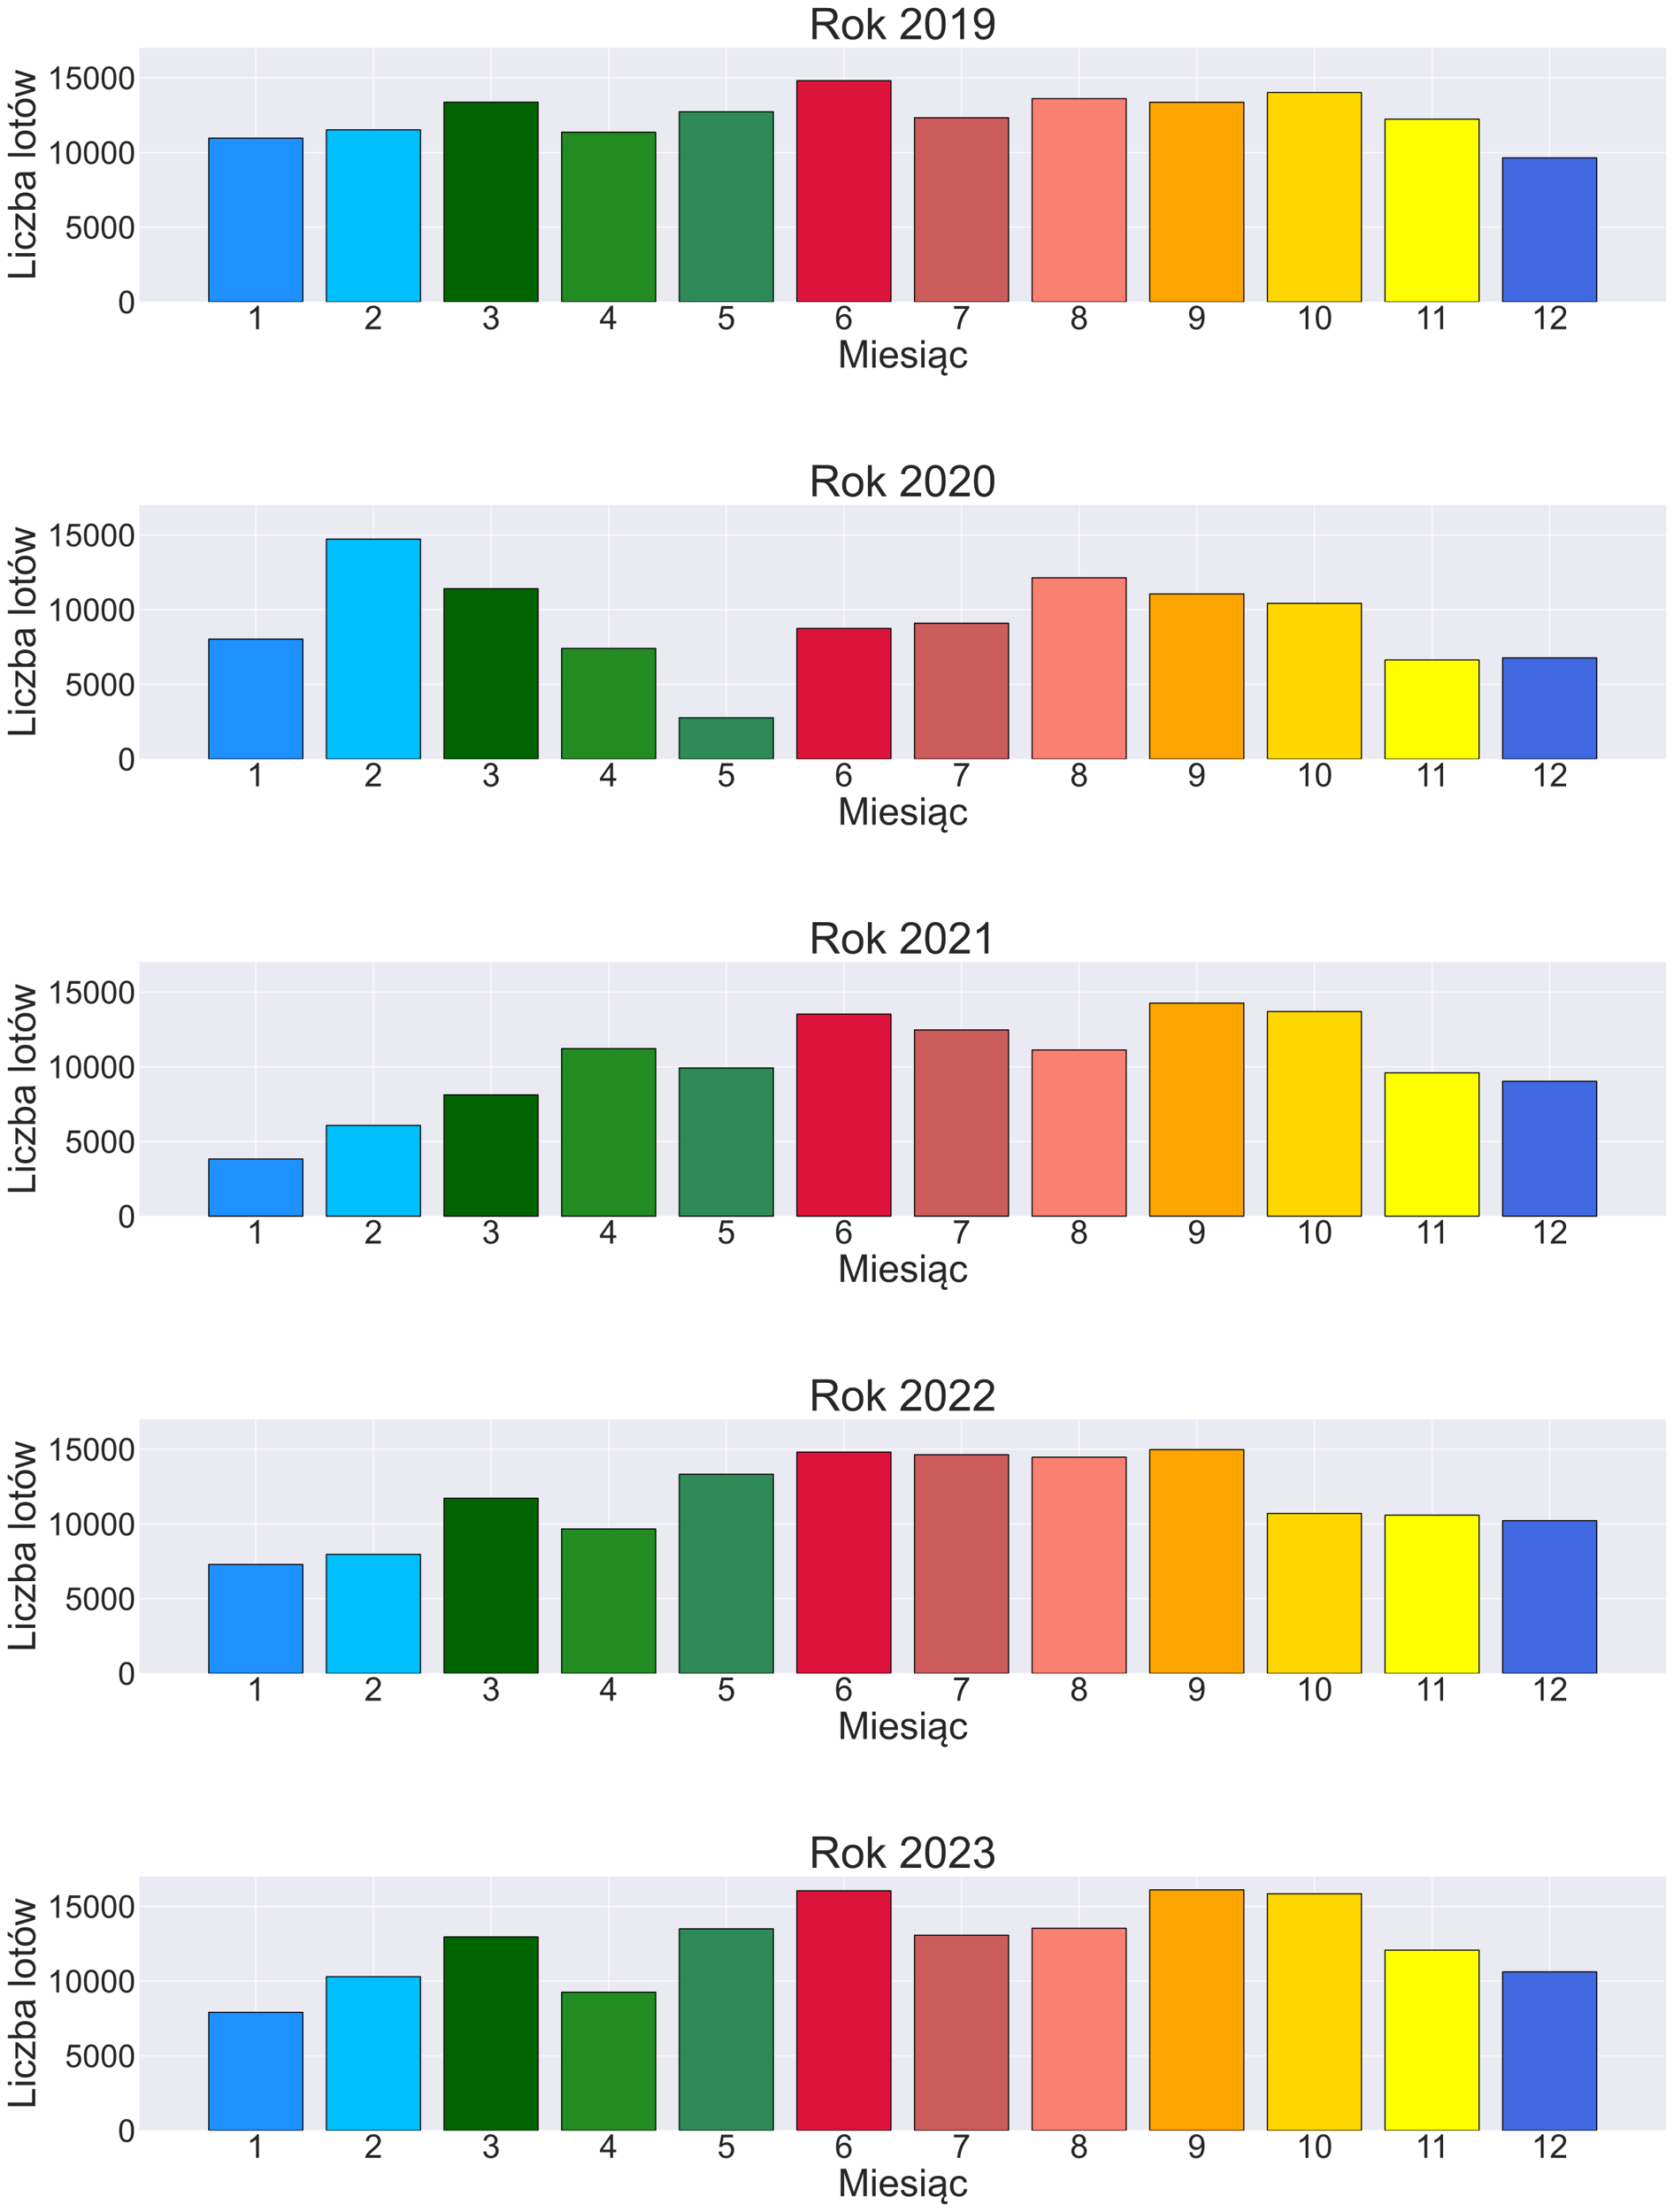 <?xml version="1.0" encoding="utf-8" standalone="no"?>
<!DOCTYPE svg PUBLIC "-//W3C//DTD SVG 1.1//EN"
  "http://www.w3.org/Graphics/SVG/1.1/DTD/svg11.dtd">
<!-- Created with matplotlib (https://matplotlib.org/) -->
<svg height="2020.92pt" version="1.1" viewBox="0 0 1529.542 2020.92" width="1529.542pt" xmlns="http://www.w3.org/2000/svg" xmlns:xlink="http://www.w3.org/1999/xlink">
 <defs>
  <style type="text/css">
*{stroke-linecap:butt;stroke-linejoin:round;}
  </style>
 </defs>
 <g id="figure_1">
  <g id="patch_1">
   <path d="M 0 2020.92 
L 1529.542 2020.92 
L 1529.542 0 
L 0 0 
z
" style="fill:#ffffff;"/>
  </g>
  <g id="axes_1">
   <g id="patch_2">
    <path d="M 127.342 275.806 
L 1522.342 275.806 
L 1522.342 43.781 
L 127.342 43.781 
z
" style="fill:#eaeaf2;"/>
   </g>
   <g id="matplotlib.axis_1">
    <g id="xtick_1">
     <g id="line2d_1">
      <path clip-path="url(#p29245a6eef)" d="M 233.74 275.806 
L 233.74 43.781 
" style="fill:none;stroke:#ffffff;stroke-linecap:round;stroke-width:0.8;"/>
     </g>
     <g id="line2d_2"/>
     <g id="text_1">
      <!-- 1 -->
      <defs>
       <path d="M 37.25 0 
L 28.469 0 
L 28.469 56 
Q 25.297 52.984 20.141 49.953 
Q 14.984 46.922 10.891 45.406 
L 10.891 53.906 
Q 18.266 57.375 23.781 62.297 
Q 29.297 67.234 31.594 71.875 
L 37.25 71.875 
z
" id="ArialMT-49"/>
      </defs>
      <g style="fill:#262626;" transform="translate(225.399 300.779)scale(0.3 -0.3)">
       <use xlink:href="#ArialMT-49"/>
      </g>
     </g>
    </g>
    <g id="xtick_2">
     <g id="line2d_3">
      <path clip-path="url(#p29245a6eef)" d="M 341.214 275.806 
L 341.214 43.781 
" style="fill:none;stroke:#ffffff;stroke-linecap:round;stroke-width:0.8;"/>
     </g>
     <g id="line2d_4"/>
     <g id="text_2">
      <!-- 2 -->
      <defs>
       <path d="M 50.344 8.453 
L 50.344 0 
L 3.031 0 
Q 2.938 3.172 4.047 6.109 
Q 5.859 10.938 9.828 15.625 
Q 13.812 20.312 21.344 26.469 
Q 33.016 36.031 37.109 41.625 
Q 41.219 47.219 41.219 52.203 
Q 41.219 57.422 37.469 61 
Q 33.734 64.594 27.734 64.594 
Q 21.391 64.594 17.578 60.781 
Q 13.766 56.984 13.719 50.25 
L 4.688 51.172 
Q 5.609 61.281 11.656 66.578 
Q 17.719 71.875 27.938 71.875 
Q 38.234 71.875 44.234 66.156 
Q 50.25 60.453 50.25 52 
Q 50.25 47.703 48.484 43.547 
Q 46.734 39.406 42.656 34.812 
Q 38.578 30.219 29.109 22.219 
Q 21.188 15.578 18.938 13.203 
Q 16.703 10.844 15.234 8.453 
z
" id="ArialMT-50"/>
      </defs>
      <g style="fill:#262626;" transform="translate(332.872 300.779)scale(0.3 -0.3)">
       <use xlink:href="#ArialMT-50"/>
      </g>
     </g>
    </g>
    <g id="xtick_3">
     <g id="line2d_5">
      <path clip-path="url(#p29245a6eef)" d="M 448.687 275.806 
L 448.687 43.781 
" style="fill:none;stroke:#ffffff;stroke-linecap:round;stroke-width:0.8;"/>
     </g>
     <g id="line2d_6"/>
     <g id="text_3">
      <!-- 3 -->
      <defs>
       <path d="M 4.203 18.891 
L 12.984 20.062 
Q 14.5 12.594 18.141 9.297 
Q 21.781 6 27 6 
Q 33.203 6 37.469 10.297 
Q 41.75 14.594 41.75 20.953 
Q 41.75 27 37.797 30.922 
Q 33.844 34.859 27.734 34.859 
Q 25.25 34.859 21.531 33.891 
L 22.516 41.609 
Q 23.391 41.5 23.922 41.5 
Q 29.547 41.5 34.031 44.422 
Q 38.531 47.359 38.531 53.469 
Q 38.531 58.297 35.25 61.469 
Q 31.984 64.656 26.812 64.656 
Q 21.688 64.656 18.266 61.422 
Q 14.844 58.203 13.875 51.766 
L 5.078 53.328 
Q 6.688 62.156 12.391 67.016 
Q 18.109 71.875 26.609 71.875 
Q 32.469 71.875 37.391 69.359 
Q 42.328 66.844 44.938 62.5 
Q 47.562 58.156 47.562 53.266 
Q 47.562 48.641 45.062 44.828 
Q 42.578 41.016 37.703 38.766 
Q 44.047 37.312 47.562 32.688 
Q 51.078 28.078 51.078 21.141 
Q 51.078 11.766 44.234 5.25 
Q 37.406 -1.266 26.953 -1.266 
Q 17.531 -1.266 11.297 4.344 
Q 5.078 9.969 4.203 18.891 
z
" id="ArialMT-51"/>
      </defs>
      <g style="fill:#262626;" transform="translate(440.345 300.779)scale(0.3 -0.3)">
       <use xlink:href="#ArialMT-51"/>
      </g>
     </g>
    </g>
    <g id="xtick_4">
     <g id="line2d_7">
      <path clip-path="url(#p29245a6eef)" d="M 556.16 275.806 
L 556.16 43.781 
" style="fill:none;stroke:#ffffff;stroke-linecap:round;stroke-width:0.8;"/>
     </g>
     <g id="line2d_8"/>
     <g id="text_4">
      <!-- 4 -->
      <defs>
       <path d="M 32.328 0 
L 32.328 17.141 
L 1.266 17.141 
L 1.266 25.203 
L 33.938 71.578 
L 41.109 71.578 
L 41.109 25.203 
L 50.781 25.203 
L 50.781 17.141 
L 41.109 17.141 
L 41.109 0 
z
M 32.328 25.203 
L 32.328 57.469 
L 9.906 25.203 
z
" id="ArialMT-52"/>
      </defs>
      <g style="fill:#262626;" transform="translate(547.818 300.779)scale(0.3 -0.3)">
       <use xlink:href="#ArialMT-52"/>
      </g>
     </g>
    </g>
    <g id="xtick_5">
     <g id="line2d_9">
      <path clip-path="url(#p29245a6eef)" d="M 663.633 275.806 
L 663.633 43.781 
" style="fill:none;stroke:#ffffff;stroke-linecap:round;stroke-width:0.8;"/>
     </g>
     <g id="line2d_10"/>
     <g id="text_5">
      <!-- 5 -->
      <defs>
       <path d="M 4.156 18.75 
L 13.375 19.531 
Q 14.406 12.797 18.141 9.391 
Q 21.875 6 27.156 6 
Q 33.5 6 37.891 10.781 
Q 42.281 15.578 42.281 23.484 
Q 42.281 31 38.062 35.344 
Q 33.844 39.703 27 39.703 
Q 22.75 39.703 19.328 37.766 
Q 15.922 35.844 13.969 32.766 
L 5.719 33.844 
L 12.641 70.609 
L 48.25 70.609 
L 48.25 62.203 
L 19.672 62.203 
L 15.828 42.969 
Q 22.266 47.469 29.344 47.469 
Q 38.719 47.469 45.156 40.969 
Q 51.609 34.469 51.609 24.266 
Q 51.609 14.547 45.953 7.469 
Q 39.062 -1.219 27.156 -1.219 
Q 17.391 -1.219 11.203 4.25 
Q 5.031 9.719 4.156 18.75 
z
" id="ArialMT-53"/>
      </defs>
      <g style="fill:#262626;" transform="translate(655.291 300.779)scale(0.3 -0.3)">
       <use xlink:href="#ArialMT-53"/>
      </g>
     </g>
    </g>
    <g id="xtick_6">
     <g id="line2d_11">
      <path clip-path="url(#p29245a6eef)" d="M 771.106 275.806 
L 771.106 43.781 
" style="fill:none;stroke:#ffffff;stroke-linecap:round;stroke-width:0.8;"/>
     </g>
     <g id="line2d_12"/>
     <g id="text_6">
      <!-- 6 -->
      <defs>
       <path d="M 49.75 54.047 
L 41.016 53.375 
Q 39.844 58.547 37.703 60.891 
Q 34.125 64.656 28.906 64.656 
Q 24.703 64.656 21.531 62.312 
Q 17.391 59.281 14.984 53.469 
Q 12.594 47.656 12.5 36.922 
Q 15.672 41.75 20.266 44.094 
Q 24.859 46.438 29.891 46.438 
Q 38.672 46.438 44.844 39.969 
Q 51.031 33.5 51.031 23.25 
Q 51.031 16.5 48.125 10.719 
Q 45.219 4.938 40.141 1.859 
Q 35.062 -1.219 28.609 -1.219 
Q 17.625 -1.219 10.688 6.859 
Q 3.766 14.938 3.766 33.5 
Q 3.766 54.25 11.422 63.672 
Q 18.109 71.875 29.438 71.875 
Q 37.891 71.875 43.281 67.141 
Q 48.688 62.406 49.75 54.047 
z
M 13.875 23.188 
Q 13.875 18.656 15.797 14.5 
Q 17.719 10.359 21.188 8.172 
Q 24.656 6 28.469 6 
Q 34.031 6 38.031 10.484 
Q 42.047 14.984 42.047 22.703 
Q 42.047 30.125 38.078 34.391 
Q 34.125 38.672 28.125 38.672 
Q 22.172 38.672 18.016 34.391 
Q 13.875 30.125 13.875 23.188 
z
" id="ArialMT-54"/>
      </defs>
      <g style="fill:#262626;" transform="translate(762.764 300.779)scale(0.3 -0.3)">
       <use xlink:href="#ArialMT-54"/>
      </g>
     </g>
    </g>
    <g id="xtick_7">
     <g id="line2d_13">
      <path clip-path="url(#p29245a6eef)" d="M 878.579 275.806 
L 878.579 43.781 
" style="fill:none;stroke:#ffffff;stroke-linecap:round;stroke-width:0.8;"/>
     </g>
     <g id="line2d_14"/>
     <g id="text_7">
      <!-- 7 -->
      <defs>
       <path d="M 4.734 62.203 
L 4.734 70.656 
L 51.078 70.656 
L 51.078 63.812 
Q 44.234 56.547 37.516 44.484 
Q 30.812 32.422 27.156 19.672 
Q 24.516 10.688 23.781 0 
L 14.75 0 
Q 14.891 8.453 18.062 20.406 
Q 21.234 32.375 27.172 43.484 
Q 33.109 54.594 39.797 62.203 
z
" id="ArialMT-55"/>
      </defs>
      <g style="fill:#262626;" transform="translate(870.237 300.779)scale(0.3 -0.3)">
       <use xlink:href="#ArialMT-55"/>
      </g>
     </g>
    </g>
    <g id="xtick_8">
     <g id="line2d_15">
      <path clip-path="url(#p29245a6eef)" d="M 986.052 275.806 
L 986.052 43.781 
" style="fill:none;stroke:#ffffff;stroke-linecap:round;stroke-width:0.8;"/>
     </g>
     <g id="line2d_16"/>
     <g id="text_8">
      <!-- 8 -->
      <defs>
       <path d="M 17.672 38.812 
Q 12.203 40.828 9.562 44.531 
Q 6.938 48.25 6.938 53.422 
Q 6.938 61.234 12.547 66.547 
Q 18.172 71.875 27.484 71.875 
Q 36.859 71.875 42.578 66.422 
Q 48.297 60.984 48.297 53.172 
Q 48.297 48.188 45.672 44.5 
Q 43.062 40.828 37.75 38.812 
Q 44.344 36.672 47.781 31.875 
Q 51.219 27.094 51.219 20.453 
Q 51.219 11.281 44.719 5.031 
Q 38.234 -1.219 27.641 -1.219 
Q 17.047 -1.219 10.547 5.047 
Q 4.047 11.328 4.047 20.703 
Q 4.047 27.688 7.594 32.391 
Q 11.141 37.109 17.672 38.812 
z
M 15.922 53.719 
Q 15.922 48.641 19.188 45.406 
Q 22.469 42.188 27.688 42.188 
Q 32.766 42.188 36.016 45.375 
Q 39.266 48.578 39.266 53.219 
Q 39.266 58.062 35.906 61.359 
Q 32.562 64.656 27.594 64.656 
Q 22.562 64.656 19.234 61.422 
Q 15.922 58.203 15.922 53.719 
z
M 13.094 20.656 
Q 13.094 16.891 14.875 13.375 
Q 16.656 9.859 20.172 7.922 
Q 23.688 6 27.734 6 
Q 34.031 6 38.125 10.047 
Q 42.234 14.109 42.234 20.359 
Q 42.234 26.703 38.016 30.859 
Q 33.797 35.016 27.438 35.016 
Q 21.234 35.016 17.156 30.906 
Q 13.094 26.812 13.094 20.656 
z
" id="ArialMT-56"/>
      </defs>
      <g style="fill:#262626;" transform="translate(977.71 300.779)scale(0.3 -0.3)">
       <use xlink:href="#ArialMT-56"/>
      </g>
     </g>
    </g>
    <g id="xtick_9">
     <g id="line2d_17">
      <path clip-path="url(#p29245a6eef)" d="M 1093.525 275.806 
L 1093.525 43.781 
" style="fill:none;stroke:#ffffff;stroke-linecap:round;stroke-width:0.8;"/>
     </g>
     <g id="line2d_18"/>
     <g id="text_9">
      <!-- 9 -->
      <defs>
       <path d="M 5.469 16.547 
L 13.922 17.328 
Q 14.984 11.375 18.016 8.688 
Q 21.047 6 25.781 6 
Q 29.828 6 32.875 7.859 
Q 35.938 9.719 37.891 12.812 
Q 39.844 15.922 41.156 21.188 
Q 42.484 26.469 42.484 31.938 
Q 42.484 32.516 42.438 33.688 
Q 39.797 29.5 35.234 26.875 
Q 30.672 24.266 25.344 24.266 
Q 16.453 24.266 10.297 30.703 
Q 4.156 37.156 4.156 47.703 
Q 4.156 58.594 10.578 65.234 
Q 17 71.875 26.656 71.875 
Q 33.641 71.875 39.422 68.109 
Q 45.219 64.359 48.219 57.391 
Q 51.219 50.438 51.219 37.25 
Q 51.219 23.531 48.234 15.406 
Q 45.266 7.281 39.375 3.031 
Q 33.5 -1.219 25.594 -1.219 
Q 17.188 -1.219 11.859 3.438 
Q 6.547 8.109 5.469 16.547 
z
M 41.453 48.141 
Q 41.453 55.719 37.422 60.156 
Q 33.406 64.594 27.734 64.594 
Q 21.875 64.594 17.531 59.812 
Q 13.188 55.031 13.188 47.406 
Q 13.188 40.578 17.312 36.297 
Q 21.438 32.031 27.484 32.031 
Q 33.594 32.031 37.516 36.297 
Q 41.453 40.578 41.453 48.141 
z
" id="ArialMT-57"/>
      </defs>
      <g style="fill:#262626;" transform="translate(1085.183 300.779)scale(0.3 -0.3)">
       <use xlink:href="#ArialMT-57"/>
      </g>
     </g>
    </g>
    <g id="xtick_10">
     <g id="line2d_19">
      <path clip-path="url(#p29245a6eef)" d="M 1200.998 275.806 
L 1200.998 43.781 
" style="fill:none;stroke:#ffffff;stroke-linecap:round;stroke-width:0.8;"/>
     </g>
     <g id="line2d_20"/>
     <g id="text_10">
      <!-- 10 -->
      <defs>
       <path d="M 4.156 35.297 
Q 4.156 48 6.766 55.734 
Q 9.375 63.484 14.516 67.672 
Q 19.672 71.875 27.484 71.875 
Q 33.25 71.875 37.594 69.547 
Q 41.938 67.234 44.766 62.859 
Q 47.609 58.5 49.219 52.219 
Q 50.828 45.953 50.828 35.297 
Q 50.828 22.703 48.234 14.969 
Q 45.656 7.234 40.5 3 
Q 35.359 -1.219 27.484 -1.219 
Q 17.141 -1.219 11.234 6.203 
Q 4.156 15.141 4.156 35.297 
z
M 13.188 35.297 
Q 13.188 17.672 17.312 11.828 
Q 21.438 6 27.484 6 
Q 33.547 6 37.672 11.859 
Q 41.797 17.719 41.797 35.297 
Q 41.797 52.984 37.672 58.781 
Q 33.547 64.594 27.391 64.594 
Q 21.344 64.594 17.719 59.469 
Q 13.188 52.938 13.188 35.297 
z
" id="ArialMT-48"/>
      </defs>
      <g style="fill:#262626;" transform="translate(1184.315 300.779)scale(0.3 -0.3)">
       <use xlink:href="#ArialMT-49"/>
       <use x="55.615" xlink:href="#ArialMT-48"/>
      </g>
     </g>
    </g>
    <g id="xtick_11">
     <g id="line2d_21">
      <path clip-path="url(#p29245a6eef)" d="M 1308.471 275.806 
L 1308.471 43.781 
" style="fill:none;stroke:#ffffff;stroke-linecap:round;stroke-width:0.8;"/>
     </g>
     <g id="line2d_22"/>
     <g id="text_11">
      <!-- 11 -->
      <g style="fill:#262626;" transform="translate(1292.894 300.779)scale(0.3 -0.3)">
       <use xlink:href="#ArialMT-49"/>
       <use x="48.24" xlink:href="#ArialMT-49"/>
      </g>
     </g>
    </g>
    <g id="xtick_12">
     <g id="line2d_23">
      <path clip-path="url(#p29245a6eef)" d="M 1415.944 275.806 
L 1415.944 43.781 
" style="fill:none;stroke:#ffffff;stroke-linecap:round;stroke-width:0.8;"/>
     </g>
     <g id="line2d_24"/>
     <g id="text_12">
      <!-- 12 -->
      <g style="fill:#262626;" transform="translate(1399.261 300.779)scale(0.3 -0.3)">
       <use xlink:href="#ArialMT-49"/>
       <use x="55.615" xlink:href="#ArialMT-50"/>
      </g>
     </g>
    </g>
    <g id="text_13">
     <!-- Miesiąc -->
     <defs>
      <path d="M 7.422 0 
L 7.422 71.578 
L 21.688 71.578 
L 38.625 20.906 
Q 40.969 13.812 42.047 10.297 
Q 43.266 14.203 45.844 21.781 
L 62.984 71.578 
L 75.734 71.578 
L 75.734 0 
L 66.609 0 
L 66.609 59.906 
L 45.797 0 
L 37.25 0 
L 16.547 60.938 
L 16.547 0 
z
" id="ArialMT-77"/>
      <path d="M 6.641 61.469 
L 6.641 71.578 
L 15.438 71.578 
L 15.438 61.469 
z
M 6.641 0 
L 6.641 51.859 
L 15.438 51.859 
L 15.438 0 
z
" id="ArialMT-105"/>
      <path d="M 42.094 16.703 
L 51.172 15.578 
Q 49.031 7.625 43.219 3.219 
Q 37.406 -1.172 28.375 -1.172 
Q 17 -1.172 10.328 5.828 
Q 3.656 12.844 3.656 25.484 
Q 3.656 38.578 10.391 45.797 
Q 17.141 53.031 27.875 53.031 
Q 38.281 53.031 44.875 45.953 
Q 51.469 38.875 51.469 26.031 
Q 51.469 25.25 51.422 23.688 
L 12.75 23.688 
Q 13.234 15.141 17.578 10.594 
Q 21.922 6.062 28.422 6.062 
Q 33.25 6.062 36.672 8.594 
Q 40.094 11.141 42.094 16.703 
z
M 13.234 30.906 
L 42.188 30.906 
Q 41.609 37.453 38.875 40.719 
Q 34.672 45.797 27.984 45.797 
Q 21.922 45.797 17.797 41.75 
Q 13.672 37.703 13.234 30.906 
z
" id="ArialMT-101"/>
      <path d="M 3.078 15.484 
L 11.766 16.844 
Q 12.5 11.625 15.844 8.844 
Q 19.188 6.062 25.203 6.062 
Q 31.25 6.062 34.172 8.516 
Q 37.109 10.984 37.109 14.312 
Q 37.109 17.281 34.516 19 
Q 32.719 20.172 25.531 21.969 
Q 15.875 24.422 12.141 26.203 
Q 8.406 27.984 6.469 31.125 
Q 4.547 34.281 4.547 38.094 
Q 4.547 41.547 6.125 44.5 
Q 7.719 47.469 10.453 49.422 
Q 12.5 50.922 16.031 51.969 
Q 19.578 53.031 23.641 53.031 
Q 29.734 53.031 34.344 51.266 
Q 38.969 49.516 41.156 46.5 
Q 43.359 43.5 44.188 38.484 
L 35.594 37.312 
Q 35.016 41.312 32.203 43.547 
Q 29.391 45.797 24.266 45.797 
Q 18.219 45.797 15.625 43.797 
Q 13.031 41.797 13.031 39.109 
Q 13.031 37.406 14.109 36.031 
Q 15.188 34.625 17.484 33.688 
Q 18.797 33.203 25.25 31.453 
Q 34.578 28.953 38.25 27.359 
Q 41.938 25.781 44.031 22.75 
Q 46.141 19.734 46.141 15.234 
Q 46.141 10.844 43.578 6.953 
Q 41.016 3.078 36.172 0.953 
Q 31.344 -1.172 25.25 -1.172 
Q 15.141 -1.172 9.844 3.031 
Q 4.547 7.234 3.078 15.484 
z
" id="ArialMT-115"/>
      <path d="M 40.438 6.391 
Q 35.547 2.25 31.031 0.531 
Q 26.516 -1.172 21.344 -1.172 
Q 12.797 -1.172 8.203 3 
Q 3.609 7.172 3.609 13.672 
Q 3.609 17.484 5.344 20.625 
Q 7.078 23.781 9.891 25.688 
Q 12.703 27.594 16.219 28.562 
Q 18.797 29.25 24.031 29.891 
Q 34.672 31.156 39.703 32.906 
Q 39.75 34.719 39.75 35.203 
Q 39.75 40.578 37.25 42.781 
Q 33.891 45.75 27.25 45.75 
Q 21.047 45.75 18.094 43.578 
Q 15.141 41.406 13.719 35.891 
L 5.125 37.062 
Q 6.297 42.578 8.984 45.969 
Q 11.672 49.359 16.75 51.188 
Q 21.828 53.031 28.516 53.031 
Q 35.156 53.031 39.297 51.469 
Q 43.453 49.906 45.406 47.531 
Q 47.359 45.172 48.141 41.547 
Q 48.578 39.312 48.578 33.453 
L 48.578 21.734 
Q 48.578 9.469 49.141 6.219 
Q 49.703 2.984 51.375 0 
L 42.188 0 
Q 40.828 2.734 40.438 6.391 
z
M 39.703 26.031 
Q 34.906 24.078 25.344 22.703 
Q 19.922 21.922 17.672 20.938 
Q 15.438 19.969 14.203 18.094 
Q 12.984 16.219 12.984 13.922 
Q 12.984 10.406 15.641 8.062 
Q 18.312 5.719 23.438 5.719 
Q 28.516 5.719 32.469 7.938 
Q 36.422 10.156 38.281 14.016 
Q 39.703 17 39.703 22.797 
z
M 49.562 0 
Q 46.781 -1.703 45.234 -4.219 
Q 43.703 -6.734 43.703 -9.328 
Q 43.703 -11.375 44.828 -12.781 
Q 45.953 -14.203 48.484 -14.203 
Q 49.609 -14.203 50.781 -13.891 
Q 51.953 -13.578 52.938 -13.031 
L 52.938 -19.281 
Q 49.359 -21 46.297 -21 
Q 43.797 -21 41.938 -20.281 
Q 40.094 -19.578 38.844 -18.328 
Q 37.594 -17.094 36.984 -15.484 
Q 36.375 -13.875 36.375 -12.016 
Q 36.375 -8.891 38.125 -5.734 
Q 39.891 -2.594 43.109 0 
z
" id="ArialMT-261"/>
      <path d="M 40.438 19 
L 49.078 17.875 
Q 47.656 8.938 41.812 3.875 
Q 35.984 -1.172 27.484 -1.172 
Q 16.844 -1.172 10.375 5.781 
Q 3.906 12.75 3.906 25.734 
Q 3.906 34.125 6.688 40.422 
Q 9.469 46.734 15.156 49.875 
Q 20.844 53.031 27.547 53.031 
Q 35.984 53.031 41.359 48.75 
Q 46.734 44.484 48.25 36.625 
L 39.703 35.297 
Q 38.484 40.531 35.375 43.156 
Q 32.281 45.797 27.875 45.797 
Q 21.234 45.797 17.078 41.031 
Q 12.938 36.281 12.938 25.984 
Q 12.938 15.531 16.938 10.797 
Q 20.953 6.062 27.391 6.062 
Q 32.562 6.062 36.031 9.234 
Q 39.5 12.406 40.438 19 
z
" id="ArialMT-99"/>
     </defs>
     <g style="fill:#262626;" transform="translate(765.525 335.794)scale(0.35 -0.35)">
      <use xlink:href="#ArialMT-77"/>
      <use x="83.301" xlink:href="#ArialMT-105"/>
      <use x="105.518" xlink:href="#ArialMT-101"/>
      <use x="161.133" xlink:href="#ArialMT-115"/>
      <use x="211.133" xlink:href="#ArialMT-105"/>
      <use x="233.35" xlink:href="#ArialMT-261"/>
      <use x="288.965" xlink:href="#ArialMT-99"/>
     </g>
    </g>
   </g>
   <g id="matplotlib.axis_2">
    <g id="ytick_1">
     <g id="line2d_25">
      <path clip-path="url(#p29245a6eef)" d="M 127.342 275.806 
L 1522.342 275.806 
" style="fill:none;stroke:#ffffff;stroke-linecap:round;stroke-width:0.8;"/>
     </g>
     <g id="line2d_26"/>
     <g id="text_14">
      <!-- 0 -->
      <g style="fill:#262626;" transform="translate(107.715 286.184)scale(0.29 -0.29)">
       <use xlink:href="#ArialMT-48"/>
      </g>
     </g>
    </g>
    <g id="ytick_2">
     <g id="line2d_27">
      <path clip-path="url(#p29245a6eef)" d="M 127.342 207.563 
L 1522.342 207.563 
" style="fill:none;stroke:#ffffff;stroke-linecap:round;stroke-width:0.8;"/>
     </g>
     <g id="line2d_28"/>
     <g id="text_15">
      <!-- 5000 -->
      <g style="fill:#262626;" transform="translate(59.335 217.942)scale(0.29 -0.29)">
       <use xlink:href="#ArialMT-53"/>
       <use x="55.615" xlink:href="#ArialMT-48"/>
       <use x="111.23" xlink:href="#ArialMT-48"/>
       <use x="166.846" xlink:href="#ArialMT-48"/>
      </g>
     </g>
    </g>
    <g id="ytick_3">
     <g id="line2d_29">
      <path clip-path="url(#p29245a6eef)" d="M 127.342 139.321 
L 1522.342 139.321 
" style="fill:none;stroke:#ffffff;stroke-linecap:round;stroke-width:0.8;"/>
     </g>
     <g id="line2d_30"/>
     <g id="text_16">
      <!-- 10000 -->
      <g style="fill:#262626;" transform="translate(43.209 149.7)scale(0.29 -0.29)">
       <use xlink:href="#ArialMT-49"/>
       <use x="55.615" xlink:href="#ArialMT-48"/>
       <use x="111.23" xlink:href="#ArialMT-48"/>
       <use x="166.846" xlink:href="#ArialMT-48"/>
       <use x="222.461" xlink:href="#ArialMT-48"/>
      </g>
     </g>
    </g>
    <g id="ytick_4">
     <g id="line2d_31">
      <path clip-path="url(#p29245a6eef)" d="M 127.342 71.078 
L 1522.342 71.078 
" style="fill:none;stroke:#ffffff;stroke-linecap:round;stroke-width:0.8;"/>
     </g>
     <g id="line2d_32"/>
     <g id="text_17">
      <!-- 15000 -->
      <g style="fill:#262626;" transform="translate(43.209 81.457)scale(0.29 -0.29)">
       <use xlink:href="#ArialMT-49"/>
       <use x="55.615" xlink:href="#ArialMT-53"/>
       <use x="111.23" xlink:href="#ArialMT-48"/>
       <use x="166.846" xlink:href="#ArialMT-48"/>
       <use x="222.461" xlink:href="#ArialMT-48"/>
      </g>
     </g>
    </g>
    <g id="text_18">
     <!-- Liczba lotów -->
     <defs>
      <path d="M 7.328 0 
L 7.328 71.578 
L 16.797 71.578 
L 16.797 8.453 
L 52.047 8.453 
L 52.047 0 
z
" id="ArialMT-76"/>
      <path d="M 1.953 0 
L 1.953 7.125 
L 34.969 45.016 
Q 29.344 44.734 25.047 44.734 
L 3.906 44.734 
L 3.906 51.859 
L 46.297 51.859 
L 46.297 46.047 
L 18.219 13.141 
L 12.797 7.125 
Q 18.703 7.562 23.875 7.562 
L 47.859 7.562 
L 47.859 0 
z
" id="ArialMT-122"/>
      <path d="M 14.703 0 
L 6.547 0 
L 6.547 71.578 
L 15.328 71.578 
L 15.328 46.047 
Q 20.906 53.031 29.547 53.031 
Q 34.328 53.031 38.594 51.094 
Q 42.875 49.172 45.625 45.672 
Q 48.391 42.188 49.953 37.25 
Q 51.516 32.328 51.516 26.703 
Q 51.516 13.375 44.922 6.094 
Q 38.328 -1.172 29.109 -1.172 
Q 19.922 -1.172 14.703 6.5 
z
M 14.594 26.312 
Q 14.594 17 17.141 12.844 
Q 21.297 6.062 28.375 6.062 
Q 34.125 6.062 38.328 11.062 
Q 42.531 16.062 42.531 25.984 
Q 42.531 36.141 38.5 40.969 
Q 34.469 45.797 28.766 45.797 
Q 23 45.797 18.797 40.797 
Q 14.594 35.797 14.594 26.312 
z
" id="ArialMT-98"/>
      <path d="M 40.438 6.391 
Q 35.547 2.25 31.031 0.531 
Q 26.516 -1.172 21.344 -1.172 
Q 12.797 -1.172 8.203 3 
Q 3.609 7.172 3.609 13.672 
Q 3.609 17.484 5.344 20.625 
Q 7.078 23.781 9.891 25.688 
Q 12.703 27.594 16.219 28.562 
Q 18.797 29.25 24.031 29.891 
Q 34.672 31.156 39.703 32.906 
Q 39.75 34.719 39.75 35.203 
Q 39.75 40.578 37.25 42.781 
Q 33.891 45.75 27.25 45.75 
Q 21.047 45.75 18.094 43.578 
Q 15.141 41.406 13.719 35.891 
L 5.125 37.062 
Q 6.297 42.578 8.984 45.969 
Q 11.672 49.359 16.75 51.188 
Q 21.828 53.031 28.516 53.031 
Q 35.156 53.031 39.297 51.469 
Q 43.453 49.906 45.406 47.531 
Q 47.359 45.172 48.141 41.547 
Q 48.578 39.312 48.578 33.453 
L 48.578 21.734 
Q 48.578 9.469 49.141 6.219 
Q 49.703 2.984 51.375 0 
L 42.188 0 
Q 40.828 2.734 40.438 6.391 
z
M 39.703 26.031 
Q 34.906 24.078 25.344 22.703 
Q 19.922 21.922 17.672 20.938 
Q 15.438 19.969 14.203 18.094 
Q 12.984 16.219 12.984 13.922 
Q 12.984 10.406 15.641 8.062 
Q 18.312 5.719 23.438 5.719 
Q 28.516 5.719 32.469 7.938 
Q 36.422 10.156 38.281 14.016 
Q 39.703 17 39.703 22.797 
z
" id="ArialMT-97"/>
      <path id="ArialMT-32"/>
      <path d="M 6.391 0 
L 6.391 71.578 
L 15.188 71.578 
L 15.188 0 
z
" id="ArialMT-108"/>
      <path d="M 3.328 25.922 
Q 3.328 40.328 11.328 47.266 
Q 18.016 53.031 27.641 53.031 
Q 38.328 53.031 45.109 46.016 
Q 51.906 39.016 51.906 26.656 
Q 51.906 16.656 48.906 10.906 
Q 45.906 5.172 40.156 2 
Q 34.422 -1.172 27.641 -1.172 
Q 16.75 -1.172 10.031 5.812 
Q 3.328 12.797 3.328 25.922 
z
M 12.359 25.922 
Q 12.359 15.969 16.703 11.016 
Q 21.047 6.062 27.641 6.062 
Q 34.188 6.062 38.531 11.031 
Q 42.875 16.016 42.875 26.219 
Q 42.875 35.844 38.5 40.797 
Q 34.125 45.75 27.641 45.75 
Q 21.047 45.75 16.703 40.812 
Q 12.359 35.891 12.359 25.922 
z
" id="ArialMT-111"/>
      <path d="M 25.781 7.859 
L 27.047 0.094 
Q 23.344 -0.688 20.406 -0.688 
Q 15.625 -0.688 12.984 0.828 
Q 10.359 2.344 9.281 4.812 
Q 8.203 7.281 8.203 15.188 
L 8.203 45.016 
L 1.766 45.016 
L 1.766 51.859 
L 8.203 51.859 
L 8.203 64.703 
L 16.938 69.969 
L 16.938 51.859 
L 25.781 51.859 
L 25.781 45.016 
L 16.938 45.016 
L 16.938 14.703 
Q 16.938 10.938 17.406 9.859 
Q 17.875 8.797 18.922 8.156 
Q 19.969 7.516 21.922 7.516 
Q 23.391 7.516 25.781 7.859 
z
" id="ArialMT-116"/>
      <path d="M 3.328 25.922 
Q 3.328 40.328 11.328 47.266 
Q 18.016 53.031 27.641 53.031 
Q 38.328 53.031 45.109 46.016 
Q 51.906 39.016 51.906 26.656 
Q 51.906 16.656 48.906 10.906 
Q 45.906 5.172 40.156 2 
Q 34.422 -1.172 27.641 -1.172 
Q 16.75 -1.172 10.031 5.812 
Q 3.328 12.797 3.328 25.922 
z
M 12.359 25.922 
Q 12.359 15.969 16.703 11.016 
Q 21.047 6.062 27.641 6.062 
Q 34.188 6.062 38.531 11.031 
Q 42.875 16.016 42.875 26.219 
Q 42.875 35.844 38.5 40.797 
Q 34.125 45.75 27.641 45.75 
Q 21.047 45.75 16.703 40.812 
Q 12.359 35.891 12.359 25.922 
z
M 22.75 58.297 
L 29.25 71.969 
L 40.766 71.969 
L 30.031 58.297 
z
" id="ArialMT-243"/>
      <path d="M 16.156 0 
L 0.297 51.859 
L 9.375 51.859 
L 17.625 21.922 
L 20.703 10.797 
Q 20.906 11.625 23.391 21.484 
L 31.641 51.859 
L 40.672 51.859 
L 48.438 21.781 
L 51.031 11.859 
L 54 21.875 
L 62.891 51.859 
L 71.438 51.859 
L 55.219 0 
L 46.094 0 
L 37.844 31.062 
L 35.844 39.891 
L 25.344 0 
z
" id="ArialMT-119"/>
     </defs>
     <g style="fill:#262626;" transform="translate(32.252 256.09)rotate(-90)scale(0.35 -0.35)">
      <use xlink:href="#ArialMT-76"/>
      <use x="55.615" xlink:href="#ArialMT-105"/>
      <use x="77.832" xlink:href="#ArialMT-99"/>
      <use x="127.832" xlink:href="#ArialMT-122"/>
      <use x="177.832" xlink:href="#ArialMT-98"/>
      <use x="233.447" xlink:href="#ArialMT-97"/>
      <use x="289.062" xlink:href="#ArialMT-32"/>
      <use x="316.846" xlink:href="#ArialMT-108"/>
      <use x="339.062" xlink:href="#ArialMT-111"/>
      <use x="394.678" xlink:href="#ArialMT-116"/>
      <use x="422.461" xlink:href="#ArialMT-243"/>
      <use x="478.076" xlink:href="#ArialMT-119"/>
     </g>
    </g>
   </g>
   <g id="patch_3">
    <path clip-path="url(#p29245a6eef)" d="M 190.751 275.806 
L 276.73 275.806 
L 276.73 126.218 
L 190.751 126.218 
z
" style="fill:#1e90ff;stroke:#000000;stroke-linejoin:miter;"/>
   </g>
   <g id="patch_4">
    <path clip-path="url(#p29245a6eef)" d="M 298.224 275.806 
L 384.203 275.806 
L 384.203 118.616 
L 298.224 118.616 
z
" style="fill:#00bfff;stroke:#000000;stroke-linejoin:miter;"/>
   </g>
   <g id="patch_5">
    <path clip-path="url(#p29245a6eef)" d="M 405.697 275.806 
L 491.676 275.806 
L 491.676 93.325 
L 405.697 93.325 
z
" style="fill:#006400;stroke:#000000;stroke-linejoin:miter;"/>
   </g>
   <g id="patch_6">
    <path clip-path="url(#p29245a6eef)" d="M 513.17 275.806 
L 599.149 275.806 
L 599.149 120.8 
L 513.17 120.8 
z
" style="fill:#228b22;stroke:#000000;stroke-linejoin:miter;"/>
   </g>
   <g id="patch_7">
    <path clip-path="url(#p29245a6eef)" d="M 620.643 275.806 
L 706.622 275.806 
L 706.622 102.088 
L 620.643 102.088 
z
" style="fill:#2e8b57;stroke:#000000;stroke-linejoin:miter;"/>
   </g>
   <g id="patch_8">
    <path clip-path="url(#p29245a6eef)" d="M 728.116 275.806 
L 814.095 275.806 
L 814.095 73.658 
L 728.116 73.658 
z
" style="fill:#dc143c;stroke:#000000;stroke-linejoin:miter;"/>
   </g>
   <g id="patch_9">
    <path clip-path="url(#p29245a6eef)" d="M 835.589 275.806 
L 921.568 275.806 
L 921.568 107.574 
L 835.589 107.574 
z
" style="fill:#cd5c5c;stroke:#000000;stroke-linejoin:miter;"/>
   </g>
   <g id="patch_10">
    <path clip-path="url(#p29245a6eef)" d="M 943.063 275.806 
L 1029.041 275.806 
L 1029.041 90.145 
L 943.063 90.145 
z
" style="fill:#fa8072;stroke:#000000;stroke-linejoin:miter;"/>
   </g>
   <g id="patch_11">
    <path clip-path="url(#p29245a6eef)" d="M 1050.536 275.806 
L 1136.514 275.806 
L 1136.514 93.421 
L 1050.536 93.421 
z
" style="fill:#ffa500;stroke:#000000;stroke-linejoin:miter;"/>
   </g>
   <g id="patch_12">
    <path clip-path="url(#p29245a6eef)" d="M 1158.009 275.806 
L 1243.987 275.806 
L 1243.987 84.549 
L 1158.009 84.549 
z
" style="fill:#ffd700;stroke:#000000;stroke-linejoin:miter;"/>
   </g>
   <g id="patch_13">
    <path clip-path="url(#p29245a6eef)" d="M 1265.482 275.806 
L 1351.46 275.806 
L 1351.46 108.816 
L 1265.482 108.816 
z
" style="fill:#ffff00;stroke:#000000;stroke-linejoin:miter;"/>
   </g>
   <g id="patch_14">
    <path clip-path="url(#p29245a6eef)" d="M 1372.955 275.806 
L 1458.933 275.806 
L 1458.933 144.193 
L 1372.955 144.193 
z
" style="fill:#4169e1;stroke:#000000;stroke-linejoin:miter;"/>
   </g>
   <g id="patch_15">
    <path d="M 127.342 275.806 
L 127.342 43.781 
" style="fill:none;"/>
   </g>
   <g id="patch_16">
    <path d="M 1522.342 275.806 
L 1522.342 43.781 
" style="fill:none;"/>
   </g>
   <g id="patch_17">
    <path d="M 127.342 275.806 
L 1522.342 275.806 
" style="fill:none;"/>
   </g>
   <g id="patch_18">
    <path d="M 127.342 43.781 
L 1522.342 43.781 
" style="fill:none;"/>
   </g>
   <g id="text_19">
    <!-- Rok 2019 -->
    <defs>
     <path d="M 7.859 0 
L 7.859 71.578 
L 39.594 71.578 
Q 49.172 71.578 54.141 69.641 
Q 59.125 67.719 62.109 62.828 
Q 65.094 57.953 65.094 52.047 
Q 65.094 44.438 60.156 39.203 
Q 55.219 33.984 44.922 32.562 
Q 48.688 30.766 50.641 29 
Q 54.781 25.203 58.5 19.484 
L 70.953 0 
L 59.031 0 
L 49.562 14.891 
Q 45.406 21.344 42.719 24.75 
Q 40.047 28.172 37.922 29.531 
Q 35.797 30.906 33.594 31.453 
Q 31.984 31.781 28.328 31.781 
L 17.328 31.781 
L 17.328 0 
z
M 17.328 39.984 
L 37.703 39.984 
Q 44.188 39.984 47.844 41.328 
Q 51.516 42.672 53.422 45.625 
Q 55.328 48.578 55.328 52.047 
Q 55.328 57.125 51.641 60.391 
Q 47.953 63.672 39.984 63.672 
L 17.328 63.672 
z
" id="ArialMT-82"/>
     <path d="M 6.641 0 
L 6.641 71.578 
L 15.438 71.578 
L 15.438 30.766 
L 36.234 51.859 
L 47.609 51.859 
L 27.781 32.625 
L 49.609 0 
L 38.766 0 
L 21.625 26.516 
L 15.438 20.562 
L 15.438 0 
z
" id="ArialMT-107"/>
    </defs>
    <g style="fill:#262626;" transform="translate(739.233 35.831)scale(0.4 -0.4)">
     <use xlink:href="#ArialMT-82"/>
     <use x="72.217" xlink:href="#ArialMT-111"/>
     <use x="127.832" xlink:href="#ArialMT-107"/>
     <use x="177.832" xlink:href="#ArialMT-32"/>
     <use x="205.615" xlink:href="#ArialMT-50"/>
     <use x="261.23" xlink:href="#ArialMT-48"/>
     <use x="316.846" xlink:href="#ArialMT-49"/>
     <use x="372.461" xlink:href="#ArialMT-57"/>
    </g>
   </g>
  </g>
  <g id="axes_2">
   <g id="patch_19">
    <path d="M 127.342 693.45 
L 1522.342 693.45 
L 1522.342 461.425 
L 127.342 461.425 
z
" style="fill:#eaeaf2;"/>
   </g>
   <g id="matplotlib.axis_3">
    <g id="xtick_13">
     <g id="line2d_33">
      <path clip-path="url(#pdfb8ffa76f)" d="M 233.74 693.45 
L 233.74 461.425 
" style="fill:none;stroke:#ffffff;stroke-linecap:round;stroke-width:0.8;"/>
     </g>
     <g id="line2d_34"/>
     <g id="text_20">
      <!-- 1 -->
      <g style="fill:#262626;" transform="translate(225.399 718.423)scale(0.3 -0.3)">
       <use xlink:href="#ArialMT-49"/>
      </g>
     </g>
    </g>
    <g id="xtick_14">
     <g id="line2d_35">
      <path clip-path="url(#pdfb8ffa76f)" d="M 341.214 693.45 
L 341.214 461.425 
" style="fill:none;stroke:#ffffff;stroke-linecap:round;stroke-width:0.8;"/>
     </g>
     <g id="line2d_36"/>
     <g id="text_21">
      <!-- 2 -->
      <g style="fill:#262626;" transform="translate(332.872 718.423)scale(0.3 -0.3)">
       <use xlink:href="#ArialMT-50"/>
      </g>
     </g>
    </g>
    <g id="xtick_15">
     <g id="line2d_37">
      <path clip-path="url(#pdfb8ffa76f)" d="M 448.687 693.45 
L 448.687 461.425 
" style="fill:none;stroke:#ffffff;stroke-linecap:round;stroke-width:0.8;"/>
     </g>
     <g id="line2d_38"/>
     <g id="text_22">
      <!-- 3 -->
      <g style="fill:#262626;" transform="translate(440.345 718.423)scale(0.3 -0.3)">
       <use xlink:href="#ArialMT-51"/>
      </g>
     </g>
    </g>
    <g id="xtick_16">
     <g id="line2d_39">
      <path clip-path="url(#pdfb8ffa76f)" d="M 556.16 693.45 
L 556.16 461.425 
" style="fill:none;stroke:#ffffff;stroke-linecap:round;stroke-width:0.8;"/>
     </g>
     <g id="line2d_40"/>
     <g id="text_23">
      <!-- 4 -->
      <g style="fill:#262626;" transform="translate(547.818 718.423)scale(0.3 -0.3)">
       <use xlink:href="#ArialMT-52"/>
      </g>
     </g>
    </g>
    <g id="xtick_17">
     <g id="line2d_41">
      <path clip-path="url(#pdfb8ffa76f)" d="M 663.633 693.45 
L 663.633 461.425 
" style="fill:none;stroke:#ffffff;stroke-linecap:round;stroke-width:0.8;"/>
     </g>
     <g id="line2d_42"/>
     <g id="text_24">
      <!-- 5 -->
      <g style="fill:#262626;" transform="translate(655.291 718.423)scale(0.3 -0.3)">
       <use xlink:href="#ArialMT-53"/>
      </g>
     </g>
    </g>
    <g id="xtick_18">
     <g id="line2d_43">
      <path clip-path="url(#pdfb8ffa76f)" d="M 771.106 693.45 
L 771.106 461.425 
" style="fill:none;stroke:#ffffff;stroke-linecap:round;stroke-width:0.8;"/>
     </g>
     <g id="line2d_44"/>
     <g id="text_25">
      <!-- 6 -->
      <g style="fill:#262626;" transform="translate(762.764 718.423)scale(0.3 -0.3)">
       <use xlink:href="#ArialMT-54"/>
      </g>
     </g>
    </g>
    <g id="xtick_19">
     <g id="line2d_45">
      <path clip-path="url(#pdfb8ffa76f)" d="M 878.579 693.45 
L 878.579 461.425 
" style="fill:none;stroke:#ffffff;stroke-linecap:round;stroke-width:0.8;"/>
     </g>
     <g id="line2d_46"/>
     <g id="text_26">
      <!-- 7 -->
      <g style="fill:#262626;" transform="translate(870.237 718.423)scale(0.3 -0.3)">
       <use xlink:href="#ArialMT-55"/>
      </g>
     </g>
    </g>
    <g id="xtick_20">
     <g id="line2d_47">
      <path clip-path="url(#pdfb8ffa76f)" d="M 986.052 693.45 
L 986.052 461.425 
" style="fill:none;stroke:#ffffff;stroke-linecap:round;stroke-width:0.8;"/>
     </g>
     <g id="line2d_48"/>
     <g id="text_27">
      <!-- 8 -->
      <g style="fill:#262626;" transform="translate(977.71 718.423)scale(0.3 -0.3)">
       <use xlink:href="#ArialMT-56"/>
      </g>
     </g>
    </g>
    <g id="xtick_21">
     <g id="line2d_49">
      <path clip-path="url(#pdfb8ffa76f)" d="M 1093.525 693.45 
L 1093.525 461.425 
" style="fill:none;stroke:#ffffff;stroke-linecap:round;stroke-width:0.8;"/>
     </g>
     <g id="line2d_50"/>
     <g id="text_28">
      <!-- 9 -->
      <g style="fill:#262626;" transform="translate(1085.183 718.423)scale(0.3 -0.3)">
       <use xlink:href="#ArialMT-57"/>
      </g>
     </g>
    </g>
    <g id="xtick_22">
     <g id="line2d_51">
      <path clip-path="url(#pdfb8ffa76f)" d="M 1200.998 693.45 
L 1200.998 461.425 
" style="fill:none;stroke:#ffffff;stroke-linecap:round;stroke-width:0.8;"/>
     </g>
     <g id="line2d_52"/>
     <g id="text_29">
      <!-- 10 -->
      <g style="fill:#262626;" transform="translate(1184.315 718.423)scale(0.3 -0.3)">
       <use xlink:href="#ArialMT-49"/>
       <use x="55.615" xlink:href="#ArialMT-48"/>
      </g>
     </g>
    </g>
    <g id="xtick_23">
     <g id="line2d_53">
      <path clip-path="url(#pdfb8ffa76f)" d="M 1308.471 693.45 
L 1308.471 461.425 
" style="fill:none;stroke:#ffffff;stroke-linecap:round;stroke-width:0.8;"/>
     </g>
     <g id="line2d_54"/>
     <g id="text_30">
      <!-- 11 -->
      <g style="fill:#262626;" transform="translate(1292.894 718.423)scale(0.3 -0.3)">
       <use xlink:href="#ArialMT-49"/>
       <use x="48.24" xlink:href="#ArialMT-49"/>
      </g>
     </g>
    </g>
    <g id="xtick_24">
     <g id="line2d_55">
      <path clip-path="url(#pdfb8ffa76f)" d="M 1415.944 693.45 
L 1415.944 461.425 
" style="fill:none;stroke:#ffffff;stroke-linecap:round;stroke-width:0.8;"/>
     </g>
     <g id="line2d_56"/>
     <g id="text_31">
      <!-- 12 -->
      <g style="fill:#262626;" transform="translate(1399.261 718.423)scale(0.3 -0.3)">
       <use xlink:href="#ArialMT-49"/>
       <use x="55.615" xlink:href="#ArialMT-50"/>
      </g>
     </g>
    </g>
    <g id="text_32">
     <!-- Miesiąc -->
     <g style="fill:#262626;" transform="translate(765.525 753.438)scale(0.35 -0.35)">
      <use xlink:href="#ArialMT-77"/>
      <use x="83.301" xlink:href="#ArialMT-105"/>
      <use x="105.518" xlink:href="#ArialMT-101"/>
      <use x="161.133" xlink:href="#ArialMT-115"/>
      <use x="211.133" xlink:href="#ArialMT-105"/>
      <use x="233.35" xlink:href="#ArialMT-261"/>
      <use x="288.965" xlink:href="#ArialMT-99"/>
     </g>
    </g>
   </g>
   <g id="matplotlib.axis_4">
    <g id="ytick_5">
     <g id="line2d_57">
      <path clip-path="url(#pdfb8ffa76f)" d="M 127.342 693.45 
L 1522.342 693.45 
" style="fill:none;stroke:#ffffff;stroke-linecap:round;stroke-width:0.8;"/>
     </g>
     <g id="line2d_58"/>
     <g id="text_33">
      <!-- 0 -->
      <g style="fill:#262626;" transform="translate(107.715 703.828)scale(0.29 -0.29)">
       <use xlink:href="#ArialMT-48"/>
      </g>
     </g>
    </g>
    <g id="ytick_6">
     <g id="line2d_59">
      <path clip-path="url(#pdfb8ffa76f)" d="M 127.342 625.207 
L 1522.342 625.207 
" style="fill:none;stroke:#ffffff;stroke-linecap:round;stroke-width:0.8;"/>
     </g>
     <g id="line2d_60"/>
     <g id="text_34">
      <!-- 5000 -->
      <g style="fill:#262626;" transform="translate(59.335 635.586)scale(0.29 -0.29)">
       <use xlink:href="#ArialMT-53"/>
       <use x="55.615" xlink:href="#ArialMT-48"/>
       <use x="111.23" xlink:href="#ArialMT-48"/>
       <use x="166.846" xlink:href="#ArialMT-48"/>
      </g>
     </g>
    </g>
    <g id="ytick_7">
     <g id="line2d_61">
      <path clip-path="url(#pdfb8ffa76f)" d="M 127.342 556.965 
L 1522.342 556.965 
" style="fill:none;stroke:#ffffff;stroke-linecap:round;stroke-width:0.8;"/>
     </g>
     <g id="line2d_62"/>
     <g id="text_35">
      <!-- 10000 -->
      <g style="fill:#262626;" transform="translate(43.209 567.343)scale(0.29 -0.29)">
       <use xlink:href="#ArialMT-49"/>
       <use x="55.615" xlink:href="#ArialMT-48"/>
       <use x="111.23" xlink:href="#ArialMT-48"/>
       <use x="166.846" xlink:href="#ArialMT-48"/>
       <use x="222.461" xlink:href="#ArialMT-48"/>
      </g>
     </g>
    </g>
    <g id="ytick_8">
     <g id="line2d_63">
      <path clip-path="url(#pdfb8ffa76f)" d="M 127.342 488.722 
L 1522.342 488.722 
" style="fill:none;stroke:#ffffff;stroke-linecap:round;stroke-width:0.8;"/>
     </g>
     <g id="line2d_64"/>
     <g id="text_36">
      <!-- 15000 -->
      <g style="fill:#262626;" transform="translate(43.209 499.101)scale(0.29 -0.29)">
       <use xlink:href="#ArialMT-49"/>
       <use x="55.615" xlink:href="#ArialMT-53"/>
       <use x="111.23" xlink:href="#ArialMT-48"/>
       <use x="166.846" xlink:href="#ArialMT-48"/>
       <use x="222.461" xlink:href="#ArialMT-48"/>
      </g>
     </g>
    </g>
    <g id="text_37">
     <!-- Liczba lotów -->
     <g style="fill:#262626;" transform="translate(32.252 673.734)rotate(-90)scale(0.35 -0.35)">
      <use xlink:href="#ArialMT-76"/>
      <use x="55.615" xlink:href="#ArialMT-105"/>
      <use x="77.832" xlink:href="#ArialMT-99"/>
      <use x="127.832" xlink:href="#ArialMT-122"/>
      <use x="177.832" xlink:href="#ArialMT-98"/>
      <use x="233.447" xlink:href="#ArialMT-97"/>
      <use x="289.062" xlink:href="#ArialMT-32"/>
      <use x="316.846" xlink:href="#ArialMT-108"/>
      <use x="339.062" xlink:href="#ArialMT-111"/>
      <use x="394.678" xlink:href="#ArialMT-116"/>
      <use x="422.461" xlink:href="#ArialMT-243"/>
      <use x="478.076" xlink:href="#ArialMT-119"/>
     </g>
    </g>
   </g>
   <g id="patch_20">
    <path clip-path="url(#pdfb8ffa76f)" d="M 190.751 693.45 
L 276.73 693.45 
L 276.73 583.893 
L 190.751 583.893 
z
" style="fill:#1e90ff;stroke:#000000;stroke-linejoin:miter;"/>
   </g>
   <g id="patch_21">
    <path clip-path="url(#pdfb8ffa76f)" d="M 298.224 693.45 
L 384.203 693.45 
L 384.203 492.571 
L 298.224 492.571 
z
" style="fill:#00bfff;stroke:#000000;stroke-linejoin:miter;"/>
   </g>
   <g id="patch_22">
    <path clip-path="url(#pdfb8ffa76f)" d="M 405.697 693.45 
L 491.676 693.45 
L 491.676 537.788 
L 405.697 537.788 
z
" style="fill:#006400;stroke:#000000;stroke-linejoin:miter;"/>
   </g>
   <g id="patch_23">
    <path clip-path="url(#pdfb8ffa76f)" d="M 513.17 693.45 
L 599.149 693.45 
L 599.149 592.369 
L 513.17 592.369 
z
" style="fill:#228b22;stroke:#000000;stroke-linejoin:miter;"/>
   </g>
   <g id="patch_24">
    <path clip-path="url(#pdfb8ffa76f)" d="M 620.643 693.45 
L 706.622 693.45 
L 706.622 655.698 
L 620.643 655.698 
z
" style="fill:#2e8b57;stroke:#000000;stroke-linejoin:miter;"/>
   </g>
   <g id="patch_25">
    <path clip-path="url(#pdfb8ffa76f)" d="M 728.116 693.45 
L 814.095 693.45 
L 814.095 574.093 
L 728.116 574.093 
z
" style="fill:#dc143c;stroke:#000000;stroke-linejoin:miter;"/>
   </g>
   <g id="patch_26">
    <path clip-path="url(#pdfb8ffa76f)" d="M 835.589 693.45 
L 921.568 693.45 
L 921.568 569.33 
L 835.589 569.33 
z
" style="fill:#cd5c5c;stroke:#000000;stroke-linejoin:miter;"/>
   </g>
   <g id="patch_27">
    <path clip-path="url(#pdfb8ffa76f)" d="M 943.063 693.45 
L 1029.041 693.45 
L 1029.041 527.852 
L 943.063 527.852 
z
" style="fill:#fa8072;stroke:#000000;stroke-linejoin:miter;"/>
   </g>
   <g id="patch_28">
    <path clip-path="url(#pdfb8ffa76f)" d="M 1050.536 693.45 
L 1136.514 693.45 
L 1136.514 542.565 
L 1050.536 542.565 
z
" style="fill:#ffa500;stroke:#000000;stroke-linejoin:miter;"/>
   </g>
   <g id="patch_29">
    <path clip-path="url(#pdfb8ffa76f)" d="M 1158.009 693.45 
L 1243.987 693.45 
L 1243.987 551.178 
L 1158.009 551.178 
z
" style="fill:#ffd700;stroke:#000000;stroke-linejoin:miter;"/>
   </g>
   <g id="patch_30">
    <path clip-path="url(#pdfb8ffa76f)" d="M 1265.482 693.45 
L 1351.46 693.45 
L 1351.46 602.919 
L 1265.482 602.919 
z
" style="fill:#ffff00;stroke:#000000;stroke-linejoin:miter;"/>
   </g>
   <g id="patch_31">
    <path clip-path="url(#pdfb8ffa76f)" d="M 1372.955 693.45 
L 1458.933 693.45 
L 1458.933 601.036 
L 1372.955 601.036 
z
" style="fill:#4169e1;stroke:#000000;stroke-linejoin:miter;"/>
   </g>
   <g id="patch_32">
    <path d="M 127.342 693.45 
L 127.342 461.425 
" style="fill:none;"/>
   </g>
   <g id="patch_33">
    <path d="M 1522.342 693.45 
L 1522.342 461.425 
" style="fill:none;"/>
   </g>
   <g id="patch_34">
    <path d="M 127.342 693.45 
L 1522.342 693.45 
" style="fill:none;"/>
   </g>
   <g id="patch_35">
    <path d="M 127.342 461.425 
L 1522.342 461.425 
" style="fill:none;"/>
   </g>
   <g id="text_38">
    <!-- Rok 2020 -->
    <g style="fill:#262626;" transform="translate(739.233 453.475)scale(0.4 -0.4)">
     <use xlink:href="#ArialMT-82"/>
     <use x="72.217" xlink:href="#ArialMT-111"/>
     <use x="127.832" xlink:href="#ArialMT-107"/>
     <use x="177.832" xlink:href="#ArialMT-32"/>
     <use x="205.615" xlink:href="#ArialMT-50"/>
     <use x="261.23" xlink:href="#ArialMT-48"/>
     <use x="316.846" xlink:href="#ArialMT-50"/>
     <use x="372.461" xlink:href="#ArialMT-48"/>
    </g>
   </g>
  </g>
  <g id="axes_3">
   <g id="patch_36">
    <path d="M 127.342 1111.093 
L 1522.342 1111.093 
L 1522.342 879.069 
L 127.342 879.069 
z
" style="fill:#eaeaf2;"/>
   </g>
   <g id="matplotlib.axis_5">
    <g id="xtick_25">
     <g id="line2d_65">
      <path clip-path="url(#pe40526f53d)" d="M 233.74 1111.093 
L 233.74 879.069 
" style="fill:none;stroke:#ffffff;stroke-linecap:round;stroke-width:0.8;"/>
     </g>
     <g id="line2d_66"/>
     <g id="text_39">
      <!-- 1 -->
      <g style="fill:#262626;" transform="translate(225.399 1136.067)scale(0.3 -0.3)">
       <use xlink:href="#ArialMT-49"/>
      </g>
     </g>
    </g>
    <g id="xtick_26">
     <g id="line2d_67">
      <path clip-path="url(#pe40526f53d)" d="M 341.214 1111.093 
L 341.214 879.069 
" style="fill:none;stroke:#ffffff;stroke-linecap:round;stroke-width:0.8;"/>
     </g>
     <g id="line2d_68"/>
     <g id="text_40">
      <!-- 2 -->
      <g style="fill:#262626;" transform="translate(332.872 1136.067)scale(0.3 -0.3)">
       <use xlink:href="#ArialMT-50"/>
      </g>
     </g>
    </g>
    <g id="xtick_27">
     <g id="line2d_69">
      <path clip-path="url(#pe40526f53d)" d="M 448.687 1111.093 
L 448.687 879.069 
" style="fill:none;stroke:#ffffff;stroke-linecap:round;stroke-width:0.8;"/>
     </g>
     <g id="line2d_70"/>
     <g id="text_41">
      <!-- 3 -->
      <g style="fill:#262626;" transform="translate(440.345 1136.067)scale(0.3 -0.3)">
       <use xlink:href="#ArialMT-51"/>
      </g>
     </g>
    </g>
    <g id="xtick_28">
     <g id="line2d_71">
      <path clip-path="url(#pe40526f53d)" d="M 556.16 1111.093 
L 556.16 879.069 
" style="fill:none;stroke:#ffffff;stroke-linecap:round;stroke-width:0.8;"/>
     </g>
     <g id="line2d_72"/>
     <g id="text_42">
      <!-- 4 -->
      <g style="fill:#262626;" transform="translate(547.818 1136.067)scale(0.3 -0.3)">
       <use xlink:href="#ArialMT-52"/>
      </g>
     </g>
    </g>
    <g id="xtick_29">
     <g id="line2d_73">
      <path clip-path="url(#pe40526f53d)" d="M 663.633 1111.093 
L 663.633 879.069 
" style="fill:none;stroke:#ffffff;stroke-linecap:round;stroke-width:0.8;"/>
     </g>
     <g id="line2d_74"/>
     <g id="text_43">
      <!-- 5 -->
      <g style="fill:#262626;" transform="translate(655.291 1136.067)scale(0.3 -0.3)">
       <use xlink:href="#ArialMT-53"/>
      </g>
     </g>
    </g>
    <g id="xtick_30">
     <g id="line2d_75">
      <path clip-path="url(#pe40526f53d)" d="M 771.106 1111.093 
L 771.106 879.069 
" style="fill:none;stroke:#ffffff;stroke-linecap:round;stroke-width:0.8;"/>
     </g>
     <g id="line2d_76"/>
     <g id="text_44">
      <!-- 6 -->
      <g style="fill:#262626;" transform="translate(762.764 1136.067)scale(0.3 -0.3)">
       <use xlink:href="#ArialMT-54"/>
      </g>
     </g>
    </g>
    <g id="xtick_31">
     <g id="line2d_77">
      <path clip-path="url(#pe40526f53d)" d="M 878.579 1111.093 
L 878.579 879.069 
" style="fill:none;stroke:#ffffff;stroke-linecap:round;stroke-width:0.8;"/>
     </g>
     <g id="line2d_78"/>
     <g id="text_45">
      <!-- 7 -->
      <g style="fill:#262626;" transform="translate(870.237 1136.067)scale(0.3 -0.3)">
       <use xlink:href="#ArialMT-55"/>
      </g>
     </g>
    </g>
    <g id="xtick_32">
     <g id="line2d_79">
      <path clip-path="url(#pe40526f53d)" d="M 986.052 1111.093 
L 986.052 879.069 
" style="fill:none;stroke:#ffffff;stroke-linecap:round;stroke-width:0.8;"/>
     </g>
     <g id="line2d_80"/>
     <g id="text_46">
      <!-- 8 -->
      <g style="fill:#262626;" transform="translate(977.71 1136.067)scale(0.3 -0.3)">
       <use xlink:href="#ArialMT-56"/>
      </g>
     </g>
    </g>
    <g id="xtick_33">
     <g id="line2d_81">
      <path clip-path="url(#pe40526f53d)" d="M 1093.525 1111.093 
L 1093.525 879.069 
" style="fill:none;stroke:#ffffff;stroke-linecap:round;stroke-width:0.8;"/>
     </g>
     <g id="line2d_82"/>
     <g id="text_47">
      <!-- 9 -->
      <g style="fill:#262626;" transform="translate(1085.183 1136.067)scale(0.3 -0.3)">
       <use xlink:href="#ArialMT-57"/>
      </g>
     </g>
    </g>
    <g id="xtick_34">
     <g id="line2d_83">
      <path clip-path="url(#pe40526f53d)" d="M 1200.998 1111.093 
L 1200.998 879.069 
" style="fill:none;stroke:#ffffff;stroke-linecap:round;stroke-width:0.8;"/>
     </g>
     <g id="line2d_84"/>
     <g id="text_48">
      <!-- 10 -->
      <g style="fill:#262626;" transform="translate(1184.315 1136.067)scale(0.3 -0.3)">
       <use xlink:href="#ArialMT-49"/>
       <use x="55.615" xlink:href="#ArialMT-48"/>
      </g>
     </g>
    </g>
    <g id="xtick_35">
     <g id="line2d_85">
      <path clip-path="url(#pe40526f53d)" d="M 1308.471 1111.093 
L 1308.471 879.069 
" style="fill:none;stroke:#ffffff;stroke-linecap:round;stroke-width:0.8;"/>
     </g>
     <g id="line2d_86"/>
     <g id="text_49">
      <!-- 11 -->
      <g style="fill:#262626;" transform="translate(1292.894 1136.067)scale(0.3 -0.3)">
       <use xlink:href="#ArialMT-49"/>
       <use x="48.24" xlink:href="#ArialMT-49"/>
      </g>
     </g>
    </g>
    <g id="xtick_36">
     <g id="line2d_87">
      <path clip-path="url(#pe40526f53d)" d="M 1415.944 1111.093 
L 1415.944 879.069 
" style="fill:none;stroke:#ffffff;stroke-linecap:round;stroke-width:0.8;"/>
     </g>
     <g id="line2d_88"/>
     <g id="text_50">
      <!-- 12 -->
      <g style="fill:#262626;" transform="translate(1399.261 1136.067)scale(0.3 -0.3)">
       <use xlink:href="#ArialMT-49"/>
       <use x="55.615" xlink:href="#ArialMT-50"/>
      </g>
     </g>
    </g>
    <g id="text_51">
     <!-- Miesiąc -->
     <g style="fill:#262626;" transform="translate(765.525 1171.082)scale(0.35 -0.35)">
      <use xlink:href="#ArialMT-77"/>
      <use x="83.301" xlink:href="#ArialMT-105"/>
      <use x="105.518" xlink:href="#ArialMT-101"/>
      <use x="161.133" xlink:href="#ArialMT-115"/>
      <use x="211.133" xlink:href="#ArialMT-105"/>
      <use x="233.35" xlink:href="#ArialMT-261"/>
      <use x="288.965" xlink:href="#ArialMT-99"/>
     </g>
    </g>
   </g>
   <g id="matplotlib.axis_6">
    <g id="ytick_9">
     <g id="line2d_89">
      <path clip-path="url(#pe40526f53d)" d="M 127.342 1111.093 
L 1522.342 1111.093 
" style="fill:none;stroke:#ffffff;stroke-linecap:round;stroke-width:0.8;"/>
     </g>
     <g id="line2d_90"/>
     <g id="text_52">
      <!-- 0 -->
      <g style="fill:#262626;" transform="translate(107.715 1121.472)scale(0.29 -0.29)">
       <use xlink:href="#ArialMT-48"/>
      </g>
     </g>
    </g>
    <g id="ytick_10">
     <g id="line2d_91">
      <path clip-path="url(#pe40526f53d)" d="M 127.342 1042.851 
L 1522.342 1042.851 
" style="fill:none;stroke:#ffffff;stroke-linecap:round;stroke-width:0.8;"/>
     </g>
     <g id="line2d_92"/>
     <g id="text_53">
      <!-- 5000 -->
      <g style="fill:#262626;" transform="translate(59.335 1053.23)scale(0.29 -0.29)">
       <use xlink:href="#ArialMT-53"/>
       <use x="55.615" xlink:href="#ArialMT-48"/>
       <use x="111.23" xlink:href="#ArialMT-48"/>
       <use x="166.846" xlink:href="#ArialMT-48"/>
      </g>
     </g>
    </g>
    <g id="ytick_11">
     <g id="line2d_93">
      <path clip-path="url(#pe40526f53d)" d="M 127.342 974.609 
L 1522.342 974.609 
" style="fill:none;stroke:#ffffff;stroke-linecap:round;stroke-width:0.8;"/>
     </g>
     <g id="line2d_94"/>
     <g id="text_54">
      <!-- 10000 -->
      <g style="fill:#262626;" transform="translate(43.209 984.987)scale(0.29 -0.29)">
       <use xlink:href="#ArialMT-49"/>
       <use x="55.615" xlink:href="#ArialMT-48"/>
       <use x="111.23" xlink:href="#ArialMT-48"/>
       <use x="166.846" xlink:href="#ArialMT-48"/>
       <use x="222.461" xlink:href="#ArialMT-48"/>
      </g>
     </g>
    </g>
    <g id="ytick_12">
     <g id="line2d_95">
      <path clip-path="url(#pe40526f53d)" d="M 127.342 906.366 
L 1522.342 906.366 
" style="fill:none;stroke:#ffffff;stroke-linecap:round;stroke-width:0.8;"/>
     </g>
     <g id="line2d_96"/>
     <g id="text_55">
      <!-- 15000 -->
      <g style="fill:#262626;" transform="translate(43.209 916.745)scale(0.29 -0.29)">
       <use xlink:href="#ArialMT-49"/>
       <use x="55.615" xlink:href="#ArialMT-53"/>
       <use x="111.23" xlink:href="#ArialMT-48"/>
       <use x="166.846" xlink:href="#ArialMT-48"/>
       <use x="222.461" xlink:href="#ArialMT-48"/>
      </g>
     </g>
    </g>
    <g id="text_56">
     <!-- Liczba lotów -->
     <g style="fill:#262626;" transform="translate(32.252 1091.378)rotate(-90)scale(0.35 -0.35)">
      <use xlink:href="#ArialMT-76"/>
      <use x="55.615" xlink:href="#ArialMT-105"/>
      <use x="77.832" xlink:href="#ArialMT-99"/>
      <use x="127.832" xlink:href="#ArialMT-122"/>
      <use x="177.832" xlink:href="#ArialMT-98"/>
      <use x="233.447" xlink:href="#ArialMT-97"/>
      <use x="289.062" xlink:href="#ArialMT-32"/>
      <use x="316.846" xlink:href="#ArialMT-108"/>
      <use x="339.062" xlink:href="#ArialMT-111"/>
      <use x="394.678" xlink:href="#ArialMT-116"/>
      <use x="422.461" xlink:href="#ArialMT-243"/>
      <use x="478.076" xlink:href="#ArialMT-119"/>
     </g>
    </g>
   </g>
   <g id="patch_37">
    <path clip-path="url(#pe40526f53d)" d="M 190.751 1111.093 
L 276.73 1111.093 
L 276.73 1058.806 
L 190.751 1058.806 
z
" style="fill:#1e90ff;stroke:#000000;stroke-linejoin:miter;"/>
   </g>
   <g id="patch_38">
    <path clip-path="url(#pe40526f53d)" d="M 298.224 1111.093 
L 384.203 1111.093 
L 384.203 1028.152 
L 298.224 1028.152 
z
" style="fill:#00bfff;stroke:#000000;stroke-linejoin:miter;"/>
   </g>
   <g id="patch_39">
    <path clip-path="url(#pe40526f53d)" d="M 405.697 1111.093 
L 491.676 1111.093 
L 491.676 1000.199 
L 405.697 1000.199 
z
" style="fill:#006400;stroke:#000000;stroke-linejoin:miter;"/>
   </g>
   <g id="patch_40">
    <path clip-path="url(#pe40526f53d)" d="M 513.17 1111.093 
L 599.149 1111.093 
L 599.149 957.944 
L 513.17 957.944 
z
" style="fill:#228b22;stroke:#000000;stroke-linejoin:miter;"/>
   </g>
   <g id="patch_41">
    <path clip-path="url(#pe40526f53d)" d="M 620.643 1111.093 
L 706.622 1111.093 
L 706.622 975.632 
L 620.643 975.632 
z
" style="fill:#2e8b57;stroke:#000000;stroke-linejoin:miter;"/>
   </g>
   <g id="patch_42">
    <path clip-path="url(#pe40526f53d)" d="M 728.116 1111.093 
L 814.095 1111.093 
L 814.095 926.457 
L 728.116 926.457 
z
" style="fill:#dc143c;stroke:#000000;stroke-linejoin:miter;"/>
   </g>
   <g id="patch_43">
    <path clip-path="url(#pe40526f53d)" d="M 835.589 1111.093 
L 921.568 1111.093 
L 921.568 940.897 
L 835.589 940.897 
z
" style="fill:#cd5c5c;stroke:#000000;stroke-linejoin:miter;"/>
   </g>
   <g id="patch_44">
    <path clip-path="url(#pe40526f53d)" d="M 943.063 1111.093 
L 1029.041 1111.093 
L 1029.041 959.213 
L 943.063 959.213 
z
" style="fill:#fa8072;stroke:#000000;stroke-linejoin:miter;"/>
   </g>
   <g id="patch_45">
    <path clip-path="url(#pe40526f53d)" d="M 1050.536 1111.093 
L 1136.514 1111.093 
L 1136.514 916.411 
L 1050.536 916.411 
z
" style="fill:#ffa500;stroke:#000000;stroke-linejoin:miter;"/>
   </g>
   <g id="patch_46">
    <path clip-path="url(#pe40526f53d)" d="M 1158.009 1111.093 
L 1243.987 1111.093 
L 1243.987 924.082 
L 1158.009 924.082 
z
" style="fill:#ffd700;stroke:#000000;stroke-linejoin:miter;"/>
   </g>
   <g id="patch_47">
    <path clip-path="url(#pe40526f53d)" d="M 1265.482 1111.093 
L 1351.46 1111.093 
L 1351.46 980.095 
L 1265.482 980.095 
z
" style="fill:#ffff00;stroke:#000000;stroke-linejoin:miter;"/>
   </g>
   <g id="patch_48">
    <path clip-path="url(#pe40526f53d)" d="M 1372.955 1111.093 
L 1458.933 1111.093 
L 1458.933 987.807 
L 1372.955 987.807 
z
" style="fill:#4169e1;stroke:#000000;stroke-linejoin:miter;"/>
   </g>
   <g id="patch_49">
    <path d="M 127.342 1111.093 
L 127.342 879.069 
" style="fill:none;"/>
   </g>
   <g id="patch_50">
    <path d="M 1522.342 1111.093 
L 1522.342 879.069 
" style="fill:none;"/>
   </g>
   <g id="patch_51">
    <path d="M 127.342 1111.093 
L 1522.342 1111.093 
" style="fill:none;"/>
   </g>
   <g id="patch_52">
    <path d="M 127.342 879.069 
L 1522.342 879.069 
" style="fill:none;"/>
   </g>
   <g id="text_57">
    <!-- Rok 2021 -->
    <g style="fill:#262626;" transform="translate(739.233 871.119)scale(0.4 -0.4)">
     <use xlink:href="#ArialMT-82"/>
     <use x="72.217" xlink:href="#ArialMT-111"/>
     <use x="127.832" xlink:href="#ArialMT-107"/>
     <use x="177.832" xlink:href="#ArialMT-32"/>
     <use x="205.615" xlink:href="#ArialMT-50"/>
     <use x="261.23" xlink:href="#ArialMT-48"/>
     <use x="316.846" xlink:href="#ArialMT-50"/>
     <use x="372.461" xlink:href="#ArialMT-49"/>
    </g>
   </g>
  </g>
  <g id="axes_4">
   <g id="patch_53">
    <path d="M 127.342 1528.737 
L 1522.342 1528.737 
L 1522.342 1296.713 
L 127.342 1296.713 
z
" style="fill:#eaeaf2;"/>
   </g>
   <g id="matplotlib.axis_7">
    <g id="xtick_37">
     <g id="line2d_97">
      <path clip-path="url(#pa211a0171c)" d="M 233.74 1528.737 
L 233.74 1296.713 
" style="fill:none;stroke:#ffffff;stroke-linecap:round;stroke-width:0.8;"/>
     </g>
     <g id="line2d_98"/>
     <g id="text_58">
      <!-- 1 -->
      <g style="fill:#262626;" transform="translate(225.399 1553.711)scale(0.3 -0.3)">
       <use xlink:href="#ArialMT-49"/>
      </g>
     </g>
    </g>
    <g id="xtick_38">
     <g id="line2d_99">
      <path clip-path="url(#pa211a0171c)" d="M 341.214 1528.737 
L 341.214 1296.713 
" style="fill:none;stroke:#ffffff;stroke-linecap:round;stroke-width:0.8;"/>
     </g>
     <g id="line2d_100"/>
     <g id="text_59">
      <!-- 2 -->
      <g style="fill:#262626;" transform="translate(332.872 1553.711)scale(0.3 -0.3)">
       <use xlink:href="#ArialMT-50"/>
      </g>
     </g>
    </g>
    <g id="xtick_39">
     <g id="line2d_101">
      <path clip-path="url(#pa211a0171c)" d="M 448.687 1528.737 
L 448.687 1296.713 
" style="fill:none;stroke:#ffffff;stroke-linecap:round;stroke-width:0.8;"/>
     </g>
     <g id="line2d_102"/>
     <g id="text_60">
      <!-- 3 -->
      <g style="fill:#262626;" transform="translate(440.345 1553.711)scale(0.3 -0.3)">
       <use xlink:href="#ArialMT-51"/>
      </g>
     </g>
    </g>
    <g id="xtick_40">
     <g id="line2d_103">
      <path clip-path="url(#pa211a0171c)" d="M 556.16 1528.737 
L 556.16 1296.713 
" style="fill:none;stroke:#ffffff;stroke-linecap:round;stroke-width:0.8;"/>
     </g>
     <g id="line2d_104"/>
     <g id="text_61">
      <!-- 4 -->
      <g style="fill:#262626;" transform="translate(547.818 1553.711)scale(0.3 -0.3)">
       <use xlink:href="#ArialMT-52"/>
      </g>
     </g>
    </g>
    <g id="xtick_41">
     <g id="line2d_105">
      <path clip-path="url(#pa211a0171c)" d="M 663.633 1528.737 
L 663.633 1296.713 
" style="fill:none;stroke:#ffffff;stroke-linecap:round;stroke-width:0.8;"/>
     </g>
     <g id="line2d_106"/>
     <g id="text_62">
      <!-- 5 -->
      <g style="fill:#262626;" transform="translate(655.291 1553.711)scale(0.3 -0.3)">
       <use xlink:href="#ArialMT-53"/>
      </g>
     </g>
    </g>
    <g id="xtick_42">
     <g id="line2d_107">
      <path clip-path="url(#pa211a0171c)" d="M 771.106 1528.737 
L 771.106 1296.713 
" style="fill:none;stroke:#ffffff;stroke-linecap:round;stroke-width:0.8;"/>
     </g>
     <g id="line2d_108"/>
     <g id="text_63">
      <!-- 6 -->
      <g style="fill:#262626;" transform="translate(762.764 1553.711)scale(0.3 -0.3)">
       <use xlink:href="#ArialMT-54"/>
      </g>
     </g>
    </g>
    <g id="xtick_43">
     <g id="line2d_109">
      <path clip-path="url(#pa211a0171c)" d="M 878.579 1528.737 
L 878.579 1296.713 
" style="fill:none;stroke:#ffffff;stroke-linecap:round;stroke-width:0.8;"/>
     </g>
     <g id="line2d_110"/>
     <g id="text_64">
      <!-- 7 -->
      <g style="fill:#262626;" transform="translate(870.237 1553.711)scale(0.3 -0.3)">
       <use xlink:href="#ArialMT-55"/>
      </g>
     </g>
    </g>
    <g id="xtick_44">
     <g id="line2d_111">
      <path clip-path="url(#pa211a0171c)" d="M 986.052 1528.737 
L 986.052 1296.713 
" style="fill:none;stroke:#ffffff;stroke-linecap:round;stroke-width:0.8;"/>
     </g>
     <g id="line2d_112"/>
     <g id="text_65">
      <!-- 8 -->
      <g style="fill:#262626;" transform="translate(977.71 1553.711)scale(0.3 -0.3)">
       <use xlink:href="#ArialMT-56"/>
      </g>
     </g>
    </g>
    <g id="xtick_45">
     <g id="line2d_113">
      <path clip-path="url(#pa211a0171c)" d="M 1093.525 1528.737 
L 1093.525 1296.713 
" style="fill:none;stroke:#ffffff;stroke-linecap:round;stroke-width:0.8;"/>
     </g>
     <g id="line2d_114"/>
     <g id="text_66">
      <!-- 9 -->
      <g style="fill:#262626;" transform="translate(1085.183 1553.711)scale(0.3 -0.3)">
       <use xlink:href="#ArialMT-57"/>
      </g>
     </g>
    </g>
    <g id="xtick_46">
     <g id="line2d_115">
      <path clip-path="url(#pa211a0171c)" d="M 1200.998 1528.737 
L 1200.998 1296.713 
" style="fill:none;stroke:#ffffff;stroke-linecap:round;stroke-width:0.8;"/>
     </g>
     <g id="line2d_116"/>
     <g id="text_67">
      <!-- 10 -->
      <g style="fill:#262626;" transform="translate(1184.315 1553.711)scale(0.3 -0.3)">
       <use xlink:href="#ArialMT-49"/>
       <use x="55.615" xlink:href="#ArialMT-48"/>
      </g>
     </g>
    </g>
    <g id="xtick_47">
     <g id="line2d_117">
      <path clip-path="url(#pa211a0171c)" d="M 1308.471 1528.737 
L 1308.471 1296.713 
" style="fill:none;stroke:#ffffff;stroke-linecap:round;stroke-width:0.8;"/>
     </g>
     <g id="line2d_118"/>
     <g id="text_68">
      <!-- 11 -->
      <g style="fill:#262626;" transform="translate(1292.894 1553.711)scale(0.3 -0.3)">
       <use xlink:href="#ArialMT-49"/>
       <use x="48.24" xlink:href="#ArialMT-49"/>
      </g>
     </g>
    </g>
    <g id="xtick_48">
     <g id="line2d_119">
      <path clip-path="url(#pa211a0171c)" d="M 1415.944 1528.737 
L 1415.944 1296.713 
" style="fill:none;stroke:#ffffff;stroke-linecap:round;stroke-width:0.8;"/>
     </g>
     <g id="line2d_120"/>
     <g id="text_69">
      <!-- 12 -->
      <g style="fill:#262626;" transform="translate(1399.261 1553.711)scale(0.3 -0.3)">
       <use xlink:href="#ArialMT-49"/>
       <use x="55.615" xlink:href="#ArialMT-50"/>
      </g>
     </g>
    </g>
    <g id="text_70">
     <!-- Miesiąc -->
     <g style="fill:#262626;" transform="translate(765.525 1588.726)scale(0.35 -0.35)">
      <use xlink:href="#ArialMT-77"/>
      <use x="83.301" xlink:href="#ArialMT-105"/>
      <use x="105.518" xlink:href="#ArialMT-101"/>
      <use x="161.133" xlink:href="#ArialMT-115"/>
      <use x="211.133" xlink:href="#ArialMT-105"/>
      <use x="233.35" xlink:href="#ArialMT-261"/>
      <use x="288.965" xlink:href="#ArialMT-99"/>
     </g>
    </g>
   </g>
   <g id="matplotlib.axis_8">
    <g id="ytick_13">
     <g id="line2d_121">
      <path clip-path="url(#pa211a0171c)" d="M 127.342 1528.737 
L 1522.342 1528.737 
" style="fill:none;stroke:#ffffff;stroke-linecap:round;stroke-width:0.8;"/>
     </g>
     <g id="line2d_122"/>
     <g id="text_71">
      <!-- 0 -->
      <g style="fill:#262626;" transform="translate(107.715 1539.116)scale(0.29 -0.29)">
       <use xlink:href="#ArialMT-48"/>
      </g>
     </g>
    </g>
    <g id="ytick_14">
     <g id="line2d_123">
      <path clip-path="url(#pa211a0171c)" d="M 127.342 1460.495 
L 1522.342 1460.495 
" style="fill:none;stroke:#ffffff;stroke-linecap:round;stroke-width:0.8;"/>
     </g>
     <g id="line2d_124"/>
     <g id="text_72">
      <!-- 5000 -->
      <g style="fill:#262626;" transform="translate(59.335 1470.874)scale(0.29 -0.29)">
       <use xlink:href="#ArialMT-53"/>
       <use x="55.615" xlink:href="#ArialMT-48"/>
       <use x="111.23" xlink:href="#ArialMT-48"/>
       <use x="166.846" xlink:href="#ArialMT-48"/>
      </g>
     </g>
    </g>
    <g id="ytick_15">
     <g id="line2d_125">
      <path clip-path="url(#pa211a0171c)" d="M 127.342 1392.252 
L 1522.342 1392.252 
" style="fill:none;stroke:#ffffff;stroke-linecap:round;stroke-width:0.8;"/>
     </g>
     <g id="line2d_126"/>
     <g id="text_73">
      <!-- 10000 -->
      <g style="fill:#262626;" transform="translate(43.209 1402.631)scale(0.29 -0.29)">
       <use xlink:href="#ArialMT-49"/>
       <use x="55.615" xlink:href="#ArialMT-48"/>
       <use x="111.23" xlink:href="#ArialMT-48"/>
       <use x="166.846" xlink:href="#ArialMT-48"/>
       <use x="222.461" xlink:href="#ArialMT-48"/>
      </g>
     </g>
    </g>
    <g id="ytick_16">
     <g id="line2d_127">
      <path clip-path="url(#pa211a0171c)" d="M 127.342 1324.01 
L 1522.342 1324.01 
" style="fill:none;stroke:#ffffff;stroke-linecap:round;stroke-width:0.8;"/>
     </g>
     <g id="line2d_128"/>
     <g id="text_74">
      <!-- 15000 -->
      <g style="fill:#262626;" transform="translate(43.209 1334.389)scale(0.29 -0.29)">
       <use xlink:href="#ArialMT-49"/>
       <use x="55.615" xlink:href="#ArialMT-53"/>
       <use x="111.23" xlink:href="#ArialMT-48"/>
       <use x="166.846" xlink:href="#ArialMT-48"/>
       <use x="222.461" xlink:href="#ArialMT-48"/>
      </g>
     </g>
    </g>
    <g id="text_75">
     <!-- Liczba lotów -->
     <g style="fill:#262626;" transform="translate(32.252 1509.022)rotate(-90)scale(0.35 -0.35)">
      <use xlink:href="#ArialMT-76"/>
      <use x="55.615" xlink:href="#ArialMT-105"/>
      <use x="77.832" xlink:href="#ArialMT-99"/>
      <use x="127.832" xlink:href="#ArialMT-122"/>
      <use x="177.832" xlink:href="#ArialMT-98"/>
      <use x="233.447" xlink:href="#ArialMT-97"/>
      <use x="289.062" xlink:href="#ArialMT-32"/>
      <use x="316.846" xlink:href="#ArialMT-108"/>
      <use x="339.062" xlink:href="#ArialMT-111"/>
      <use x="394.678" xlink:href="#ArialMT-116"/>
      <use x="422.461" xlink:href="#ArialMT-243"/>
      <use x="478.076" xlink:href="#ArialMT-119"/>
     </g>
    </g>
   </g>
   <g id="patch_54">
    <path clip-path="url(#pa211a0171c)" d="M 190.751 1528.737 
L 276.73 1528.737 
L 276.73 1429.24 
L 190.751 1429.24 
z
" style="fill:#1e90ff;stroke:#000000;stroke-linejoin:miter;"/>
   </g>
   <g id="patch_55">
    <path clip-path="url(#pa211a0171c)" d="M 298.224 1528.737 
L 384.203 1528.737 
L 384.203 1420.027 
L 298.224 1420.027 
z
" style="fill:#00bfff;stroke:#000000;stroke-linejoin:miter;"/>
   </g>
   <g id="patch_56">
    <path clip-path="url(#pa211a0171c)" d="M 405.697 1528.737 
L 491.676 1528.737 
L 491.676 1368.75 
L 405.697 1368.75 
z
" style="fill:#006400;stroke:#000000;stroke-linejoin:miter;"/>
   </g>
   <g id="patch_57">
    <path clip-path="url(#pa211a0171c)" d="M 513.17 1528.737 
L 599.149 1528.737 
L 599.149 1396.825 
L 513.17 1396.825 
z
" style="fill:#228b22;stroke:#000000;stroke-linejoin:miter;"/>
   </g>
   <g id="patch_58">
    <path clip-path="url(#pa211a0171c)" d="M 620.643 1528.737 
L 706.622 1528.737 
L 706.622 1346.83 
L 620.643 1346.83 
z
" style="fill:#2e8b57;stroke:#000000;stroke-linejoin:miter;"/>
   </g>
   <g id="patch_59">
    <path clip-path="url(#pa211a0171c)" d="M 728.116 1528.737 
L 814.095 1528.737 
L 814.095 1326.617 
L 728.116 1326.617 
z
" style="fill:#dc143c;stroke:#000000;stroke-linejoin:miter;"/>
   </g>
   <g id="patch_60">
    <path clip-path="url(#pa211a0171c)" d="M 835.589 1528.737 
L 921.568 1528.737 
L 921.568 1329.005 
L 835.589 1329.005 
z
" style="fill:#cd5c5c;stroke:#000000;stroke-linejoin:miter;"/>
   </g>
   <g id="patch_61">
    <path clip-path="url(#pa211a0171c)" d="M 943.063 1528.737 
L 1029.041 1528.737 
L 1029.041 1331.23 
L 943.063 1331.23 
z
" style="fill:#fa8072;stroke:#000000;stroke-linejoin:miter;"/>
   </g>
   <g id="patch_62">
    <path clip-path="url(#pa211a0171c)" d="M 1050.536 1528.737 
L 1136.514 1528.737 
L 1136.514 1324.31 
L 1050.536 1324.31 
z
" style="fill:#ffa500;stroke:#000000;stroke-linejoin:miter;"/>
   </g>
   <g id="patch_63">
    <path clip-path="url(#pa211a0171c)" d="M 1158.009 1528.737 
L 1243.987 1528.737 
L 1243.987 1382.671 
L 1158.009 1382.671 
z
" style="fill:#ffd700;stroke:#000000;stroke-linejoin:miter;"/>
   </g>
   <g id="patch_64">
    <path clip-path="url(#pa211a0171c)" d="M 1265.482 1528.737 
L 1351.46 1528.737 
L 1351.46 1384.2 
L 1265.482 1384.2 
z
" style="fill:#ffff00;stroke:#000000;stroke-linejoin:miter;"/>
   </g>
   <g id="patch_65">
    <path clip-path="url(#pa211a0171c)" d="M 1372.955 1528.737 
L 1458.933 1528.737 
L 1458.933 1389.236 
L 1372.955 1389.236 
z
" style="fill:#4169e1;stroke:#000000;stroke-linejoin:miter;"/>
   </g>
   <g id="patch_66">
    <path d="M 127.342 1528.737 
L 127.342 1296.713 
" style="fill:none;"/>
   </g>
   <g id="patch_67">
    <path d="M 1522.342 1528.737 
L 1522.342 1296.713 
" style="fill:none;"/>
   </g>
   <g id="patch_68">
    <path d="M 127.342 1528.737 
L 1522.342 1528.737 
" style="fill:none;"/>
   </g>
   <g id="patch_69">
    <path d="M 127.342 1296.713 
L 1522.342 1296.713 
" style="fill:none;"/>
   </g>
   <g id="text_76">
    <!-- Rok 2022 -->
    <g style="fill:#262626;" transform="translate(739.233 1288.763)scale(0.4 -0.4)">
     <use xlink:href="#ArialMT-82"/>
     <use x="72.217" xlink:href="#ArialMT-111"/>
     <use x="127.832" xlink:href="#ArialMT-107"/>
     <use x="177.832" xlink:href="#ArialMT-32"/>
     <use x="205.615" xlink:href="#ArialMT-50"/>
     <use x="261.23" xlink:href="#ArialMT-48"/>
     <use x="316.846" xlink:href="#ArialMT-50"/>
     <use x="372.461" xlink:href="#ArialMT-50"/>
    </g>
   </g>
  </g>
  <g id="axes_5">
   <g id="patch_70">
    <path d="M 127.342 1946.381 
L 1522.342 1946.381 
L 1522.342 1714.357 
L 127.342 1714.357 
z
" style="fill:#eaeaf2;"/>
   </g>
   <g id="matplotlib.axis_9">
    <g id="xtick_49">
     <g id="line2d_129">
      <path clip-path="url(#p9096873d94)" d="M 233.74 1946.381 
L 233.74 1714.357 
" style="fill:none;stroke:#ffffff;stroke-linecap:round;stroke-width:0.8;"/>
     </g>
     <g id="line2d_130"/>
     <g id="text_77">
      <!-- 1 -->
      <g style="fill:#262626;" transform="translate(225.399 1971.355)scale(0.3 -0.3)">
       <use xlink:href="#ArialMT-49"/>
      </g>
     </g>
    </g>
    <g id="xtick_50">
     <g id="line2d_131">
      <path clip-path="url(#p9096873d94)" d="M 341.214 1946.381 
L 341.214 1714.357 
" style="fill:none;stroke:#ffffff;stroke-linecap:round;stroke-width:0.8;"/>
     </g>
     <g id="line2d_132"/>
     <g id="text_78">
      <!-- 2 -->
      <g style="fill:#262626;" transform="translate(332.872 1971.355)scale(0.3 -0.3)">
       <use xlink:href="#ArialMT-50"/>
      </g>
     </g>
    </g>
    <g id="xtick_51">
     <g id="line2d_133">
      <path clip-path="url(#p9096873d94)" d="M 448.687 1946.381 
L 448.687 1714.357 
" style="fill:none;stroke:#ffffff;stroke-linecap:round;stroke-width:0.8;"/>
     </g>
     <g id="line2d_134"/>
     <g id="text_79">
      <!-- 3 -->
      <g style="fill:#262626;" transform="translate(440.345 1971.355)scale(0.3 -0.3)">
       <use xlink:href="#ArialMT-51"/>
      </g>
     </g>
    </g>
    <g id="xtick_52">
     <g id="line2d_135">
      <path clip-path="url(#p9096873d94)" d="M 556.16 1946.381 
L 556.16 1714.357 
" style="fill:none;stroke:#ffffff;stroke-linecap:round;stroke-width:0.8;"/>
     </g>
     <g id="line2d_136"/>
     <g id="text_80">
      <!-- 4 -->
      <g style="fill:#262626;" transform="translate(547.818 1971.355)scale(0.3 -0.3)">
       <use xlink:href="#ArialMT-52"/>
      </g>
     </g>
    </g>
    <g id="xtick_53">
     <g id="line2d_137">
      <path clip-path="url(#p9096873d94)" d="M 663.633 1946.381 
L 663.633 1714.357 
" style="fill:none;stroke:#ffffff;stroke-linecap:round;stroke-width:0.8;"/>
     </g>
     <g id="line2d_138"/>
     <g id="text_81">
      <!-- 5 -->
      <g style="fill:#262626;" transform="translate(655.291 1971.355)scale(0.3 -0.3)">
       <use xlink:href="#ArialMT-53"/>
      </g>
     </g>
    </g>
    <g id="xtick_54">
     <g id="line2d_139">
      <path clip-path="url(#p9096873d94)" d="M 771.106 1946.381 
L 771.106 1714.357 
" style="fill:none;stroke:#ffffff;stroke-linecap:round;stroke-width:0.8;"/>
     </g>
     <g id="line2d_140"/>
     <g id="text_82">
      <!-- 6 -->
      <g style="fill:#262626;" transform="translate(762.764 1971.355)scale(0.3 -0.3)">
       <use xlink:href="#ArialMT-54"/>
      </g>
     </g>
    </g>
    <g id="xtick_55">
     <g id="line2d_141">
      <path clip-path="url(#p9096873d94)" d="M 878.579 1946.381 
L 878.579 1714.357 
" style="fill:none;stroke:#ffffff;stroke-linecap:round;stroke-width:0.8;"/>
     </g>
     <g id="line2d_142"/>
     <g id="text_83">
      <!-- 7 -->
      <g style="fill:#262626;" transform="translate(870.237 1971.355)scale(0.3 -0.3)">
       <use xlink:href="#ArialMT-55"/>
      </g>
     </g>
    </g>
    <g id="xtick_56">
     <g id="line2d_143">
      <path clip-path="url(#p9096873d94)" d="M 986.052 1946.381 
L 986.052 1714.357 
" style="fill:none;stroke:#ffffff;stroke-linecap:round;stroke-width:0.8;"/>
     </g>
     <g id="line2d_144"/>
     <g id="text_84">
      <!-- 8 -->
      <g style="fill:#262626;" transform="translate(977.71 1971.355)scale(0.3 -0.3)">
       <use xlink:href="#ArialMT-56"/>
      </g>
     </g>
    </g>
    <g id="xtick_57">
     <g id="line2d_145">
      <path clip-path="url(#p9096873d94)" d="M 1093.525 1946.381 
L 1093.525 1714.357 
" style="fill:none;stroke:#ffffff;stroke-linecap:round;stroke-width:0.8;"/>
     </g>
     <g id="line2d_146"/>
     <g id="text_85">
      <!-- 9 -->
      <g style="fill:#262626;" transform="translate(1085.183 1971.355)scale(0.3 -0.3)">
       <use xlink:href="#ArialMT-57"/>
      </g>
     </g>
    </g>
    <g id="xtick_58">
     <g id="line2d_147">
      <path clip-path="url(#p9096873d94)" d="M 1200.998 1946.381 
L 1200.998 1714.357 
" style="fill:none;stroke:#ffffff;stroke-linecap:round;stroke-width:0.8;"/>
     </g>
     <g id="line2d_148"/>
     <g id="text_86">
      <!-- 10 -->
      <g style="fill:#262626;" transform="translate(1184.315 1971.355)scale(0.3 -0.3)">
       <use xlink:href="#ArialMT-49"/>
       <use x="55.615" xlink:href="#ArialMT-48"/>
      </g>
     </g>
    </g>
    <g id="xtick_59">
     <g id="line2d_149">
      <path clip-path="url(#p9096873d94)" d="M 1308.471 1946.381 
L 1308.471 1714.357 
" style="fill:none;stroke:#ffffff;stroke-linecap:round;stroke-width:0.8;"/>
     </g>
     <g id="line2d_150"/>
     <g id="text_87">
      <!-- 11 -->
      <g style="fill:#262626;" transform="translate(1292.894 1971.355)scale(0.3 -0.3)">
       <use xlink:href="#ArialMT-49"/>
       <use x="48.24" xlink:href="#ArialMT-49"/>
      </g>
     </g>
    </g>
    <g id="xtick_60">
     <g id="line2d_151">
      <path clip-path="url(#p9096873d94)" d="M 1415.944 1946.381 
L 1415.944 1714.357 
" style="fill:none;stroke:#ffffff;stroke-linecap:round;stroke-width:0.8;"/>
     </g>
     <g id="line2d_152"/>
     <g id="text_88">
      <!-- 12 -->
      <g style="fill:#262626;" transform="translate(1399.261 1971.355)scale(0.3 -0.3)">
       <use xlink:href="#ArialMT-49"/>
       <use x="55.615" xlink:href="#ArialMT-50"/>
      </g>
     </g>
    </g>
    <g id="text_89">
     <!-- Miesiąc -->
     <g style="fill:#262626;" transform="translate(765.525 2006.37)scale(0.35 -0.35)">
      <use xlink:href="#ArialMT-77"/>
      <use x="83.301" xlink:href="#ArialMT-105"/>
      <use x="105.518" xlink:href="#ArialMT-101"/>
      <use x="161.133" xlink:href="#ArialMT-115"/>
      <use x="211.133" xlink:href="#ArialMT-105"/>
      <use x="233.35" xlink:href="#ArialMT-261"/>
      <use x="288.965" xlink:href="#ArialMT-99"/>
     </g>
    </g>
   </g>
   <g id="matplotlib.axis_10">
    <g id="ytick_17">
     <g id="line2d_153">
      <path clip-path="url(#p9096873d94)" d="M 127.342 1946.381 
L 1522.342 1946.381 
" style="fill:none;stroke:#ffffff;stroke-linecap:round;stroke-width:0.8;"/>
     </g>
     <g id="line2d_154"/>
     <g id="text_90">
      <!-- 0 -->
      <g style="fill:#262626;" transform="translate(107.715 1956.76)scale(0.29 -0.29)">
       <use xlink:href="#ArialMT-48"/>
      </g>
     </g>
    </g>
    <g id="ytick_18">
     <g id="line2d_155">
      <path clip-path="url(#p9096873d94)" d="M 127.342 1878.139 
L 1522.342 1878.139 
" style="fill:none;stroke:#ffffff;stroke-linecap:round;stroke-width:0.8;"/>
     </g>
     <g id="line2d_156"/>
     <g id="text_91">
      <!-- 5000 -->
      <g style="fill:#262626;" transform="translate(59.335 1888.518)scale(0.29 -0.29)">
       <use xlink:href="#ArialMT-53"/>
       <use x="55.615" xlink:href="#ArialMT-48"/>
       <use x="111.23" xlink:href="#ArialMT-48"/>
       <use x="166.846" xlink:href="#ArialMT-48"/>
      </g>
     </g>
    </g>
    <g id="ytick_19">
     <g id="line2d_157">
      <path clip-path="url(#p9096873d94)" d="M 127.342 1809.896 
L 1522.342 1809.896 
" style="fill:none;stroke:#ffffff;stroke-linecap:round;stroke-width:0.8;"/>
     </g>
     <g id="line2d_158"/>
     <g id="text_92">
      <!-- 10000 -->
      <g style="fill:#262626;" transform="translate(43.209 1820.275)scale(0.29 -0.29)">
       <use xlink:href="#ArialMT-49"/>
       <use x="55.615" xlink:href="#ArialMT-48"/>
       <use x="111.23" xlink:href="#ArialMT-48"/>
       <use x="166.846" xlink:href="#ArialMT-48"/>
       <use x="222.461" xlink:href="#ArialMT-48"/>
      </g>
     </g>
    </g>
    <g id="ytick_20">
     <g id="line2d_159">
      <path clip-path="url(#p9096873d94)" d="M 127.342 1741.654 
L 1522.342 1741.654 
" style="fill:none;stroke:#ffffff;stroke-linecap:round;stroke-width:0.8;"/>
     </g>
     <g id="line2d_160"/>
     <g id="text_93">
      <!-- 15000 -->
      <g style="fill:#262626;" transform="translate(43.209 1752.033)scale(0.29 -0.29)">
       <use xlink:href="#ArialMT-49"/>
       <use x="55.615" xlink:href="#ArialMT-53"/>
       <use x="111.23" xlink:href="#ArialMT-48"/>
       <use x="166.846" xlink:href="#ArialMT-48"/>
       <use x="222.461" xlink:href="#ArialMT-48"/>
      </g>
     </g>
    </g>
    <g id="text_94">
     <!-- Liczba lotów -->
     <g style="fill:#262626;" transform="translate(32.252 1926.666)rotate(-90)scale(0.35 -0.35)">
      <use xlink:href="#ArialMT-76"/>
      <use x="55.615" xlink:href="#ArialMT-105"/>
      <use x="77.832" xlink:href="#ArialMT-99"/>
      <use x="127.832" xlink:href="#ArialMT-122"/>
      <use x="177.832" xlink:href="#ArialMT-98"/>
      <use x="233.447" xlink:href="#ArialMT-97"/>
      <use x="289.062" xlink:href="#ArialMT-32"/>
      <use x="316.846" xlink:href="#ArialMT-108"/>
      <use x="339.062" xlink:href="#ArialMT-111"/>
      <use x="394.678" xlink:href="#ArialMT-116"/>
      <use x="422.461" xlink:href="#ArialMT-243"/>
      <use x="478.076" xlink:href="#ArialMT-119"/>
     </g>
    </g>
   </g>
   <g id="patch_71">
    <path clip-path="url(#p9096873d94)" d="M 190.751 1946.381 
L 276.73 1946.381 
L 276.73 1838.381 
L 190.751 1838.381 
z
" style="fill:#1e90ff;stroke:#000000;stroke-linejoin:miter;"/>
   </g>
   <g id="patch_72">
    <path clip-path="url(#p9096873d94)" d="M 298.224 1946.381 
L 384.203 1946.381 
L 384.203 1805.829 
L 298.224 1805.829 
z
" style="fill:#00bfff;stroke:#000000;stroke-linejoin:miter;"/>
   </g>
   <g id="patch_73">
    <path clip-path="url(#p9096873d94)" d="M 405.697 1946.381 
L 491.676 1946.381 
L 491.676 1769.524 
L 405.697 1769.524 
z
" style="fill:#006400;stroke:#000000;stroke-linejoin:miter;"/>
   </g>
   <g id="patch_74">
    <path clip-path="url(#p9096873d94)" d="M 513.17 1946.381 
L 599.149 1946.381 
L 599.149 1819.983 
L 513.17 1819.983 
z
" style="fill:#228b22;stroke:#000000;stroke-linejoin:miter;"/>
   </g>
   <g id="patch_75">
    <path clip-path="url(#p9096873d94)" d="M 620.643 1946.381 
L 706.622 1946.381 
L 706.622 1762.127 
L 620.643 1762.127 
z
" style="fill:#2e8b57;stroke:#000000;stroke-linejoin:miter;"/>
   </g>
   <g id="patch_76">
    <path clip-path="url(#p9096873d94)" d="M 728.116 1946.381 
L 814.095 1946.381 
L 814.095 1727.391 
L 728.116 1727.391 
z
" style="fill:#dc143c;stroke:#000000;stroke-linejoin:miter;"/>
   </g>
   <g id="patch_77">
    <path clip-path="url(#p9096873d94)" d="M 835.589 1946.381 
L 921.568 1946.381 
L 921.568 1767.941 
L 835.589 1767.941 
z
" style="fill:#cd5c5c;stroke:#000000;stroke-linejoin:miter;"/>
   </g>
   <g id="patch_78">
    <path clip-path="url(#p9096873d94)" d="M 943.063 1946.381 
L 1029.041 1946.381 
L 1029.041 1761.635 
L 943.063 1761.635 
z
" style="fill:#fa8072;stroke:#000000;stroke-linejoin:miter;"/>
   </g>
   <g id="patch_79">
    <path clip-path="url(#p9096873d94)" d="M 1050.536 1946.381 
L 1136.514 1946.381 
L 1136.514 1726.518 
L 1050.536 1726.518 
z
" style="fill:#ffa500;stroke:#000000;stroke-linejoin:miter;"/>
   </g>
   <g id="patch_80">
    <path clip-path="url(#p9096873d94)" d="M 1158.009 1946.381 
L 1243.987 1946.381 
L 1243.987 1730.121 
L 1158.009 1730.121 
z
" style="fill:#ffd700;stroke:#000000;stroke-linejoin:miter;"/>
   </g>
   <g id="patch_81">
    <path clip-path="url(#p9096873d94)" d="M 1265.482 1946.381 
L 1351.46 1946.381 
L 1351.46 1781.603 
L 1265.482 1781.603 
z
" style="fill:#ffff00;stroke:#000000;stroke-linejoin:miter;"/>
   </g>
   <g id="patch_82">
    <path clip-path="url(#p9096873d94)" d="M 1372.955 1946.381 
L 1458.933 1946.381 
L 1458.933 1801.462 
L 1372.955 1801.462 
z
" style="fill:#4169e1;stroke:#000000;stroke-linejoin:miter;"/>
   </g>
   <g id="patch_83">
    <path d="M 127.342 1946.381 
L 127.342 1714.357 
" style="fill:none;"/>
   </g>
   <g id="patch_84">
    <path d="M 1522.342 1946.381 
L 1522.342 1714.357 
" style="fill:none;"/>
   </g>
   <g id="patch_85">
    <path d="M 127.342 1946.381 
L 1522.342 1946.381 
" style="fill:none;"/>
   </g>
   <g id="patch_86">
    <path d="M 127.342 1714.357 
L 1522.342 1714.357 
" style="fill:none;"/>
   </g>
   <g id="text_95">
    <!-- Rok 2023 -->
    <g style="fill:#262626;" transform="translate(739.233 1706.407)scale(0.4 -0.4)">
     <use xlink:href="#ArialMT-82"/>
     <use x="72.217" xlink:href="#ArialMT-111"/>
     <use x="127.832" xlink:href="#ArialMT-107"/>
     <use x="177.832" xlink:href="#ArialMT-32"/>
     <use x="205.615" xlink:href="#ArialMT-50"/>
     <use x="261.23" xlink:href="#ArialMT-48"/>
     <use x="316.846" xlink:href="#ArialMT-50"/>
     <use x="372.461" xlink:href="#ArialMT-51"/>
    </g>
   </g>
  </g>
 </g>
 <defs>
  <clipPath id="p29245a6eef">
   <rect height="232.024" width="1395" x="127.342" y="43.781"/>
  </clipPath>
  <clipPath id="pdfb8ffa76f">
   <rect height="232.024" width="1395" x="127.342" y="461.425"/>
  </clipPath>
  <clipPath id="pe40526f53d">
   <rect height="232.024" width="1395" x="127.342" y="879.069"/>
  </clipPath>
  <clipPath id="pa211a0171c">
   <rect height="232.024" width="1395" x="127.342" y="1296.713"/>
  </clipPath>
  <clipPath id="p9096873d94">
   <rect height="232.024" width="1395" x="127.342" y="1714.357"/>
  </clipPath>
 </defs>
</svg>
